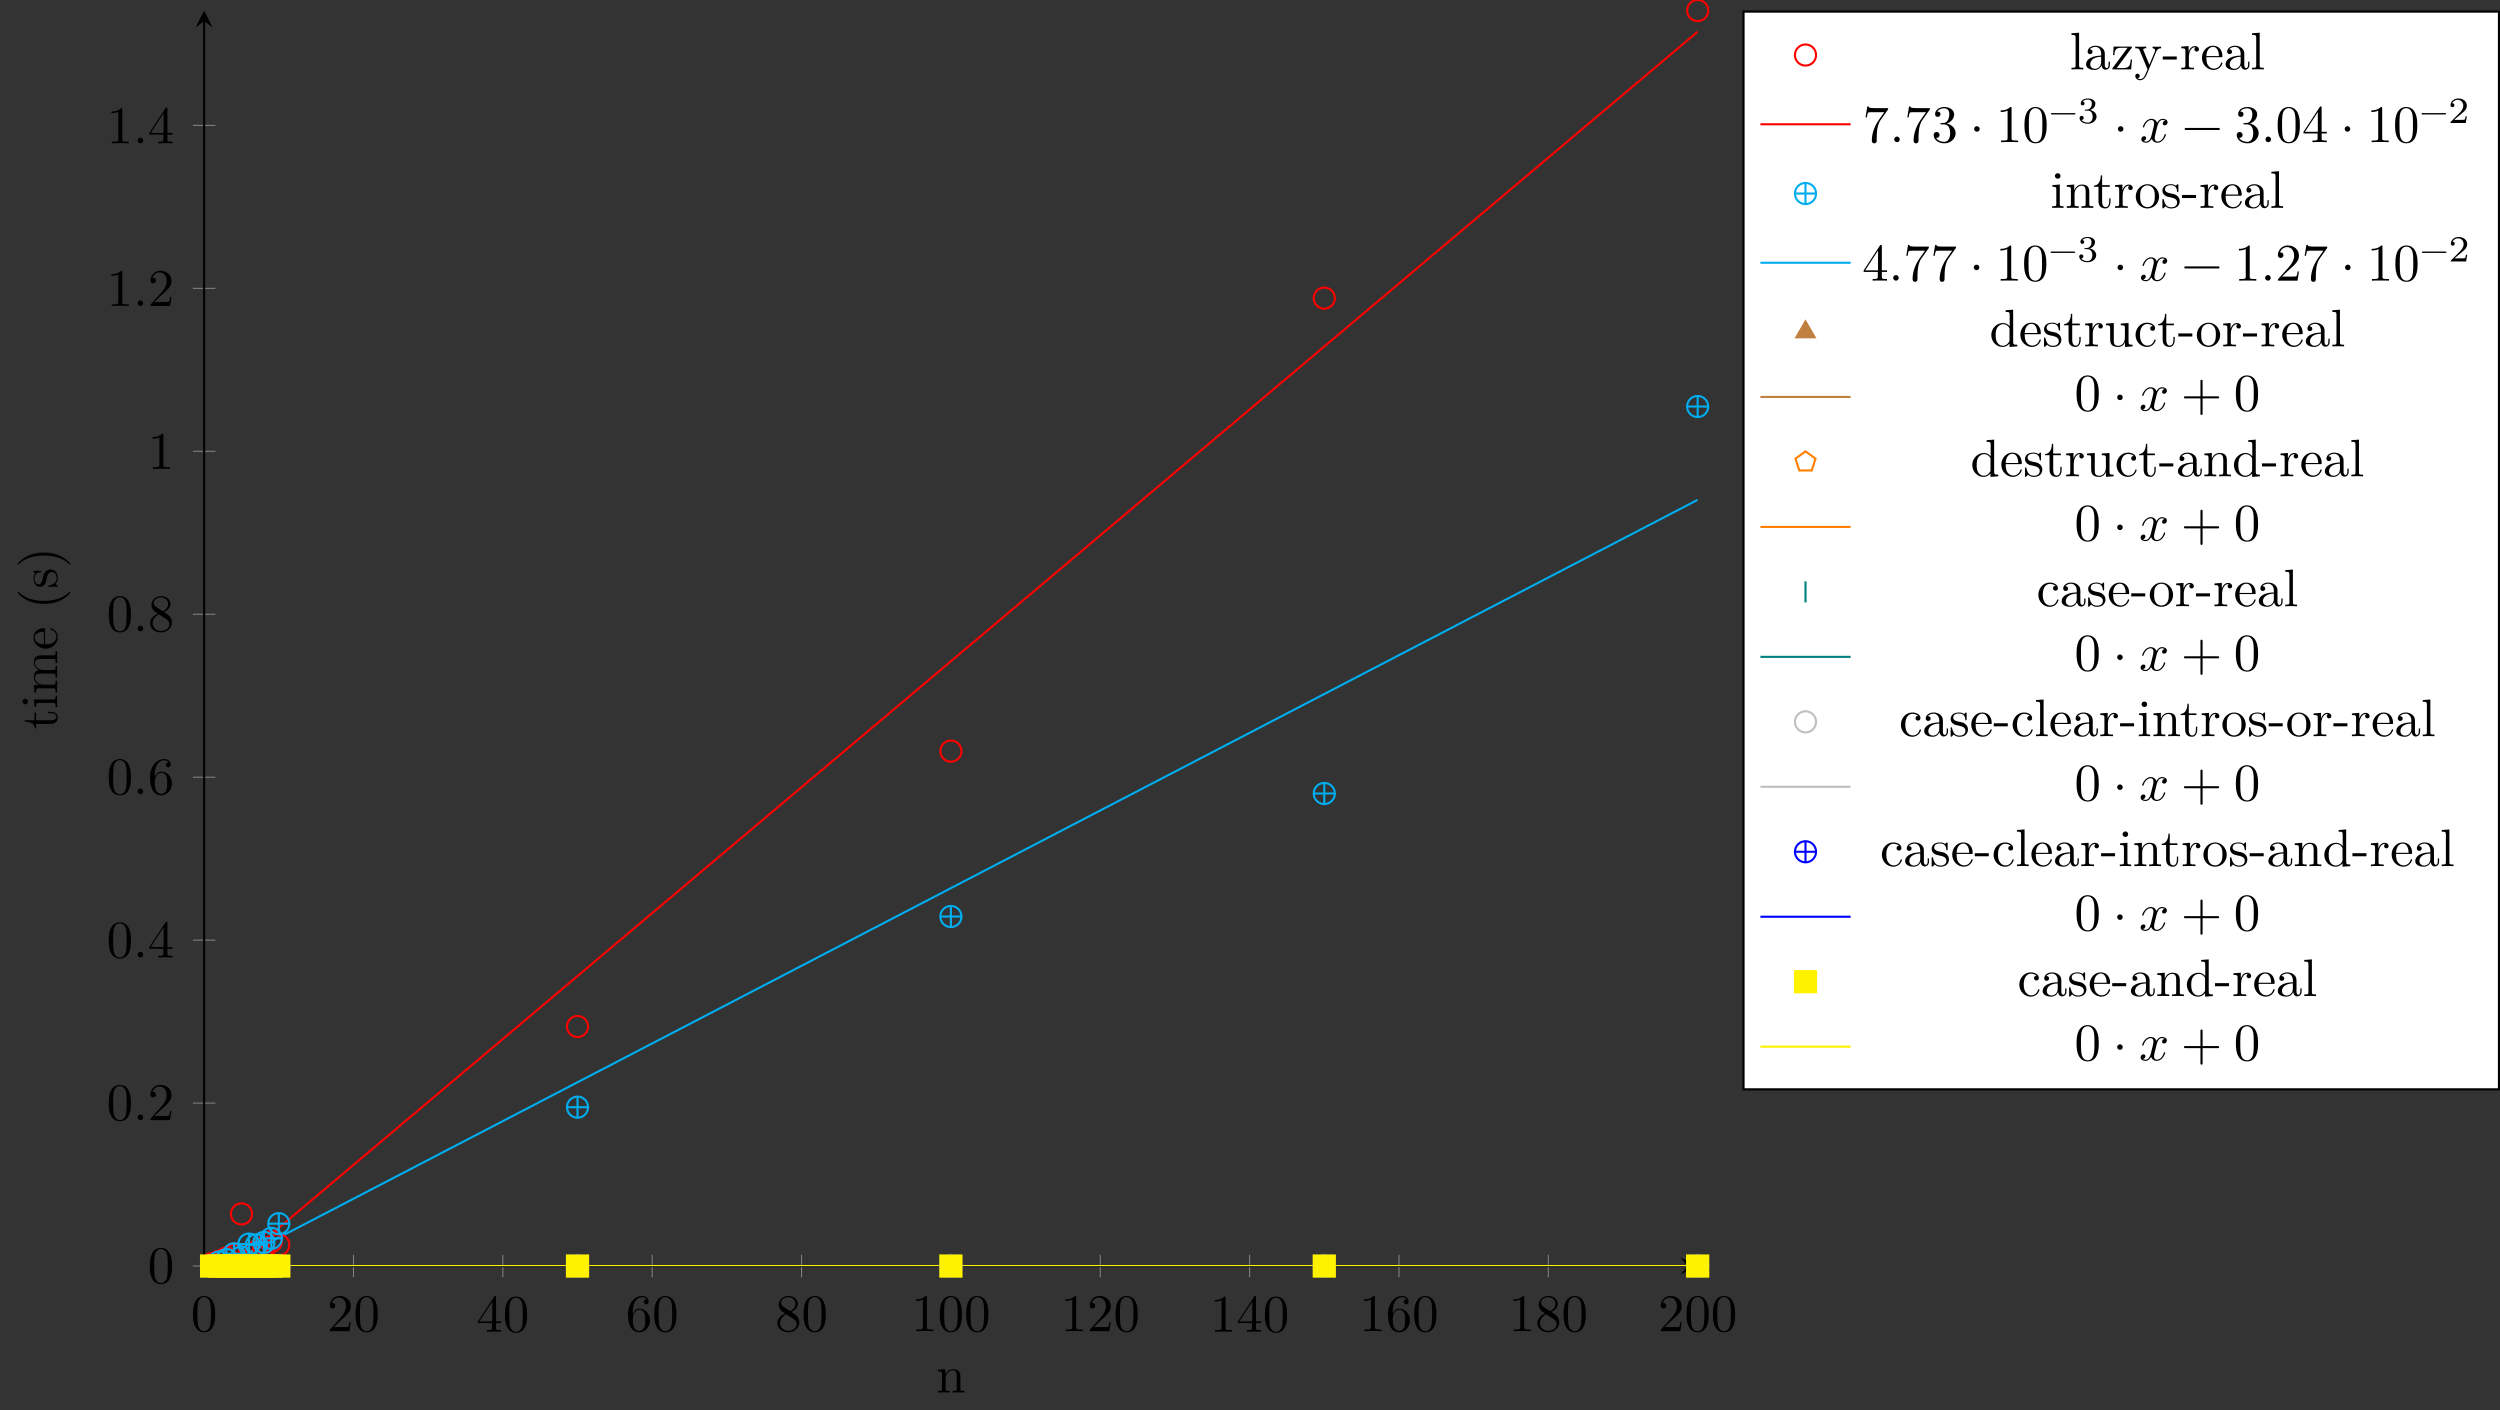 <?xml version="1.0" encoding="UTF-8"?>
<svg xmlns="http://www.w3.org/2000/svg" xmlns:xlink="http://www.w3.org/1999/xlink" width="471.524pt" height="265.962pt" viewBox="0 0 471.524 265.962" version="1.1">
<rect x="0" y="0" width="471.524" height="265.962" fill="#333333" stroke="none"/>
<defs>
<g>
<symbol overflow="visible" id="glyph0-0">
<path style="stroke:none;" d=""/>
</symbol>
<symbol overflow="visible" id="glyph0-1">
<path style="stroke:none;" d="M 4.578 -3.188 C 4.578 -3.984 4.531 -4.781 4.188 -5.516 C 3.734 -6.484 2.906 -6.641 2.5 -6.641 C 1.891 -6.641 1.172 -6.375 0.75 -5.453 C 0.438 -4.766 0.391 -3.984 0.391 -3.188 C 0.391 -2.438 0.422 -1.547 0.844 -0.781 C 1.266 0.016 2 0.219 2.484 0.219 C 3.016 0.219 3.781 0.016 4.219 -0.938 C 4.531 -1.625 4.578 -2.406 4.578 -3.188 Z M 3.766 -3.312 C 3.766 -2.562 3.766 -1.891 3.656 -1.25 C 3.5 -0.297 2.938 0 2.484 0 C 2.094 0 1.5 -0.25 1.328 -1.203 C 1.219 -1.797 1.219 -2.719 1.219 -3.312 C 1.219 -3.953 1.219 -4.609 1.297 -5.141 C 1.484 -6.328 2.234 -6.422 2.484 -6.422 C 2.812 -6.422 3.469 -6.234 3.656 -5.25 C 3.766 -4.688 3.766 -3.938 3.766 -3.312 Z M 3.766 -3.312 "/>
</symbol>
<symbol overflow="visible" id="glyph0-2">
<path style="stroke:none;" d="M 4.469 -1.734 L 4.234 -1.734 C 4.172 -1.438 4.109 -1 4 -0.844 C 3.938 -0.766 3.281 -0.766 3.062 -0.766 L 1.266 -0.766 L 2.328 -1.797 C 3.875 -3.172 4.469 -3.703 4.469 -4.703 C 4.469 -5.844 3.578 -6.641 2.359 -6.641 C 1.234 -6.641 0.5 -5.719 0.5 -4.828 C 0.5 -4.281 1 -4.281 1.031 -4.281 C 1.203 -4.281 1.547 -4.391 1.547 -4.812 C 1.547 -5.062 1.359 -5.328 1.016 -5.328 C 0.938 -5.328 0.922 -5.328 0.891 -5.312 C 1.109 -5.969 1.656 -6.328 2.234 -6.328 C 3.141 -6.328 3.562 -5.516 3.562 -4.703 C 3.562 -3.906 3.078 -3.125 2.516 -2.5 L 0.609 -0.375 C 0.5 -0.266 0.5 -0.234 0.5 0 L 4.203 0 Z M 4.469 -1.734 "/>
</symbol>
<symbol overflow="visible" id="glyph0-3">
<path style="stroke:none;" d="M 4.688 -1.641 L 4.688 -1.953 L 3.703 -1.953 L 3.703 -6.484 C 3.703 -6.688 3.703 -6.75 3.531 -6.75 C 3.453 -6.75 3.422 -6.75 3.344 -6.625 L 0.281 -1.953 L 0.281 -1.641 L 2.938 -1.641 L 2.938 -0.781 C 2.938 -0.422 2.906 -0.312 2.172 -0.312 L 1.969 -0.312 L 1.969 0 C 2.375 -0.031 2.891 -0.031 3.312 -0.031 C 3.734 -0.031 4.25 -0.031 4.672 0 L 4.672 -0.312 L 4.453 -0.312 C 3.719 -0.312 3.703 -0.422 3.703 -0.781 L 3.703 -1.641 Z M 2.984 -1.953 L 0.562 -1.953 L 2.984 -5.672 Z M 2.984 -1.953 "/>
</symbol>
<symbol overflow="visible" id="glyph0-4">
<path style="stroke:none;" d="M 4.562 -2.031 C 4.562 -3.297 3.672 -4.25 2.562 -4.25 C 1.891 -4.25 1.516 -3.75 1.312 -3.266 L 1.312 -3.516 C 1.312 -6.031 2.547 -6.391 3.062 -6.391 C 3.297 -6.391 3.719 -6.328 3.938 -5.984 C 3.781 -5.984 3.391 -5.984 3.391 -5.547 C 3.391 -5.234 3.625 -5.078 3.844 -5.078 C 4 -5.078 4.312 -5.172 4.312 -5.562 C 4.312 -6.156 3.875 -6.641 3.047 -6.641 C 1.766 -6.641 0.422 -5.359 0.422 -3.156 C 0.422 -0.484 1.578 0.219 2.5 0.219 C 3.609 0.219 4.562 -0.719 4.562 -2.031 Z M 3.656 -2.047 C 3.656 -1.562 3.656 -1.062 3.484 -0.703 C 3.188 -0.109 2.734 -0.062 2.5 -0.062 C 1.875 -0.062 1.578 -0.656 1.516 -0.812 C 1.328 -1.281 1.328 -2.078 1.328 -2.25 C 1.328 -3.031 1.656 -4.031 2.547 -4.031 C 2.719 -4.031 3.172 -4.031 3.484 -3.406 C 3.656 -3.047 3.656 -2.531 3.656 -2.047 Z M 3.656 -2.047 "/>
</symbol>
<symbol overflow="visible" id="glyph0-5">
<path style="stroke:none;" d="M 4.562 -1.672 C 4.562 -2.031 4.453 -2.484 4.062 -2.906 C 3.875 -3.109 3.719 -3.203 3.078 -3.609 C 3.797 -3.984 4.281 -4.5 4.281 -5.156 C 4.281 -6.078 3.406 -6.641 2.5 -6.641 C 1.5 -6.641 0.688 -5.906 0.688 -4.969 C 0.688 -4.797 0.703 -4.344 1.125 -3.875 C 1.234 -3.766 1.609 -3.516 1.859 -3.344 C 1.281 -3.047 0.422 -2.5 0.422 -1.5 C 0.422 -0.453 1.438 0.219 2.484 0.219 C 3.609 0.219 4.562 -0.609 4.562 -1.672 Z M 3.844 -5.156 C 3.844 -4.578 3.453 -4.109 2.859 -3.766 L 1.625 -4.562 C 1.172 -4.859 1.125 -5.188 1.125 -5.359 C 1.125 -5.969 1.781 -6.391 2.484 -6.391 C 3.203 -6.391 3.844 -5.875 3.844 -5.156 Z M 4.062 -1.312 C 4.062 -0.578 3.312 -0.062 2.5 -0.062 C 1.641 -0.062 0.922 -0.672 0.922 -1.5 C 0.922 -2.078 1.234 -2.719 2.078 -3.188 L 3.312 -2.406 C 3.594 -2.219 4.062 -1.922 4.062 -1.312 Z M 4.062 -1.312 "/>
</symbol>
<symbol overflow="visible" id="glyph0-6">
<path style="stroke:none;" d="M 4.172 0 L 4.172 -0.312 L 3.859 -0.312 C 2.953 -0.312 2.938 -0.422 2.938 -0.781 L 2.938 -6.375 C 2.938 -6.625 2.938 -6.641 2.703 -6.641 C 2.078 -6 1.203 -6 0.891 -6 L 0.891 -5.688 C 1.094 -5.688 1.672 -5.688 2.188 -5.953 L 2.188 -0.781 C 2.188 -0.422 2.156 -0.312 1.266 -0.312 L 0.953 -0.312 L 0.953 0 C 1.297 -0.031 2.156 -0.031 2.562 -0.031 C 2.953 -0.031 3.828 -0.031 4.172 0 Z M 4.172 0 "/>
</symbol>
<symbol overflow="visible" id="glyph0-7">
<path style="stroke:none;" d="M 1.906 -0.531 C 1.906 -0.812 1.672 -1.062 1.391 -1.062 C 1.094 -1.062 0.859 -0.812 0.859 -0.531 C 0.859 -0.234 1.094 0 1.391 0 C 1.672 0 1.906 -0.234 1.906 -0.531 Z M 1.906 -0.531 "/>
</symbol>
<symbol overflow="visible" id="glyph0-8">
<path style="stroke:none;" d="M 4.828 -6.422 L 2.406 -6.422 C 1.203 -6.422 1.172 -6.547 1.141 -6.734 L 0.891 -6.734 L 0.562 -4.688 L 0.812 -4.688 C 0.844 -4.844 0.922 -5.469 1.062 -5.594 C 1.125 -5.656 1.906 -5.656 2.031 -5.656 L 4.094 -5.656 L 2.984 -4.078 C 2.078 -2.734 1.75 -1.344 1.75 -0.328 C 1.75 -0.234 1.75 0.219 2.219 0.219 C 2.672 0.219 2.672 -0.234 2.672 -0.328 L 2.672 -0.844 C 2.672 -1.391 2.703 -1.938 2.781 -2.469 C 2.828 -2.703 2.953 -3.562 3.406 -4.172 L 4.75 -6.078 C 4.828 -6.188 4.828 -6.203 4.828 -6.422 Z M 4.828 -6.422 "/>
</symbol>
<symbol overflow="visible" id="glyph0-9">
<path style="stroke:none;" d="M 4.562 -1.703 C 4.562 -2.516 3.922 -3.297 2.891 -3.516 C 3.703 -3.781 4.281 -4.469 4.281 -5.266 C 4.281 -6.078 3.406 -6.641 2.453 -6.641 C 1.453 -6.641 0.688 -6.047 0.688 -5.281 C 0.688 -4.953 0.906 -4.766 1.203 -4.766 C 1.5 -4.766 1.703 -4.984 1.703 -5.281 C 1.703 -5.766 1.234 -5.766 1.094 -5.766 C 1.391 -6.266 2.047 -6.391 2.406 -6.391 C 2.828 -6.391 3.375 -6.172 3.375 -5.281 C 3.375 -5.156 3.344 -4.578 3.094 -4.141 C 2.797 -3.656 2.453 -3.625 2.203 -3.625 C 2.125 -3.609 1.891 -3.594 1.812 -3.594 C 1.734 -3.578 1.672 -3.562 1.672 -3.469 C 1.672 -3.359 1.734 -3.359 1.906 -3.359 L 2.344 -3.359 C 3.156 -3.359 3.531 -2.688 3.531 -1.703 C 3.531 -0.344 2.844 -0.062 2.406 -0.062 C 1.969 -0.062 1.219 -0.234 0.875 -0.812 C 1.219 -0.766 1.531 -0.984 1.531 -1.359 C 1.531 -1.719 1.266 -1.922 0.984 -1.922 C 0.734 -1.922 0.422 -1.781 0.422 -1.344 C 0.422 -0.438 1.344 0.219 2.438 0.219 C 3.656 0.219 4.562 -0.688 4.562 -1.703 Z M 4.562 -1.703 "/>
</symbol>
<symbol overflow="visible" id="glyph0-10">
<path style="stroke:none;" d="M 1.906 -2.5 C 1.906 -2.781 1.672 -3.016 1.391 -3.016 C 1.094 -3.016 0.859 -2.781 0.859 -2.5 C 0.859 -2.203 1.094 -1.969 1.391 -1.969 C 1.672 -1.969 1.906 -2.203 1.906 -2.5 Z M 1.906 -2.5 "/>
</symbol>
<symbol overflow="visible" id="glyph0-11">
<path style="stroke:none;" d="M 5.25 -3.75 C 5.25 -4.266 4.672 -4.406 4.328 -4.406 C 3.75 -4.406 3.406 -3.875 3.281 -3.656 C 3.031 -4.312 2.5 -4.406 2.203 -4.406 C 1.172 -4.406 0.594 -3.125 0.594 -2.875 C 0.594 -2.766 0.719 -2.766 0.719 -2.766 C 0.797 -2.766 0.828 -2.797 0.844 -2.875 C 1.188 -3.938 1.844 -4.188 2.188 -4.188 C 2.375 -4.188 2.719 -4.094 2.719 -3.516 C 2.719 -3.203 2.547 -2.547 2.188 -1.141 C 2.031 -0.531 1.672 -0.109 1.234 -0.109 C 1.172 -0.109 0.953 -0.109 0.734 -0.234 C 0.984 -0.297 1.203 -0.5 1.203 -0.781 C 1.203 -1.047 0.984 -1.125 0.844 -1.125 C 0.531 -1.125 0.297 -0.875 0.297 -0.547 C 0.297 -0.094 0.781 0.109 1.219 0.109 C 1.891 0.109 2.25 -0.594 2.266 -0.641 C 2.391 -0.281 2.75 0.109 3.344 0.109 C 4.375 0.109 4.938 -1.172 4.938 -1.422 C 4.938 -1.531 4.859 -1.531 4.828 -1.531 C 4.734 -1.531 4.719 -1.484 4.688 -1.422 C 4.359 -0.344 3.688 -0.109 3.375 -0.109 C 2.984 -0.109 2.828 -0.422 2.828 -0.766 C 2.828 -0.984 2.875 -1.203 2.984 -1.641 L 3.328 -3.016 C 3.391 -3.266 3.625 -4.188 4.312 -4.188 C 4.359 -4.188 4.609 -4.188 4.812 -4.062 C 4.531 -4 4.344 -3.766 4.344 -3.516 C 4.344 -3.359 4.453 -3.172 4.719 -3.172 C 4.938 -3.172 5.25 -3.344 5.25 -3.75 Z M 5.25 -3.75 "/>
</symbol>
<symbol overflow="visible" id="glyph0-12">
<path style="stroke:none;" d="M 7.203 -2.5 C 7.203 -2.609 7.109 -2.688 7 -2.688 L 0.75 -2.688 C 0.641 -2.688 0.562 -2.609 0.562 -2.5 C 0.562 -2.375 0.641 -2.297 0.75 -2.297 L 7 -2.297 C 7.109 -2.297 7.203 -2.375 7.203 -2.5 Z M 7.203 -2.5 "/>
</symbol>
<symbol overflow="visible" id="glyph0-13">
<path style="stroke:none;" d="M 7.203 -2.5 C 7.203 -2.609 7.109 -2.688 7 -2.688 L 4.078 -2.688 L 4.078 -5.609 C 4.078 -5.719 3.984 -5.812 3.875 -5.812 C 3.766 -5.812 3.672 -5.719 3.672 -5.609 L 3.672 -2.688 L 0.75 -2.688 C 0.641 -2.688 0.562 -2.609 0.562 -2.5 C 0.562 -2.375 0.641 -2.297 0.75 -2.297 L 3.672 -2.297 L 3.672 0.625 C 3.672 0.734 3.766 0.828 3.875 0.828 C 3.984 0.828 4.078 0.734 4.078 0.625 L 4.078 -2.297 L 7 -2.297 C 7.109 -2.297 7.203 -2.375 7.203 -2.5 Z M 7.203 -2.5 "/>
</symbol>
<symbol overflow="visible" id="glyph1-0">
<path style="stroke:none;" d=""/>
</symbol>
<symbol overflow="visible" id="glyph1-1">
<path style="stroke:none;" d="M 5.328 0 L 5.328 -0.312 C 4.812 -0.312 4.562 -0.312 4.562 -0.609 L 4.562 -2.516 C 4.562 -3.375 4.562 -3.672 4.25 -4.031 C 4.109 -4.203 3.781 -4.406 3.203 -4.406 C 2.469 -4.406 2 -3.984 1.719 -3.359 L 1.719 -4.406 L 0.312 -4.297 L 0.312 -3.984 C 1.016 -3.984 1.094 -3.922 1.094 -3.422 L 1.094 -0.75 C 1.094 -0.312 0.984 -0.312 0.312 -0.312 L 0.312 0 L 1.453 -0.031 L 2.562 0 L 2.562 -0.312 C 1.891 -0.312 1.781 -0.312 1.781 -0.75 L 1.781 -2.594 C 1.781 -3.625 2.5 -4.188 3.125 -4.188 C 3.766 -4.188 3.875 -3.656 3.875 -3.078 L 3.875 -0.75 C 3.875 -0.312 3.766 -0.312 3.094 -0.312 L 3.094 0 L 4.219 -0.031 Z M 5.328 0 "/>
</symbol>
<symbol overflow="visible" id="glyph1-2">
<path style="stroke:none;" d="M 2.547 0 L 2.547 -0.312 C 1.875 -0.312 1.766 -0.312 1.766 -0.75 L 1.766 -6.922 L 0.328 -6.812 L 0.328 -6.5 C 1.031 -6.5 1.109 -6.438 1.109 -5.938 L 1.109 -0.75 C 1.109 -0.312 1 -0.312 0.328 -0.312 L 0.328 0 L 1.438 -0.031 Z M 2.547 0 "/>
</symbol>
<symbol overflow="visible" id="glyph1-3">
<path style="stroke:none;" d="M 4.812 -0.891 L 4.812 -1.453 L 4.562 -1.453 L 4.562 -0.891 C 4.562 -0.312 4.312 -0.25 4.203 -0.25 C 3.875 -0.25 3.844 -0.703 3.844 -0.75 L 3.844 -2.734 C 3.844 -3.156 3.844 -3.547 3.484 -3.922 C 3.094 -4.312 2.594 -4.469 2.109 -4.469 C 1.297 -4.469 0.609 -4 0.609 -3.344 C 0.609 -3.047 0.812 -2.875 1.062 -2.875 C 1.344 -2.875 1.531 -3.078 1.531 -3.328 C 1.531 -3.453 1.469 -3.781 1.016 -3.781 C 1.281 -4.141 1.781 -4.25 2.094 -4.25 C 2.578 -4.25 3.156 -3.859 3.156 -2.969 L 3.156 -2.609 C 2.641 -2.578 1.938 -2.547 1.312 -2.25 C 0.562 -1.906 0.312 -1.391 0.312 -0.953 C 0.312 -0.141 1.281 0.109 1.906 0.109 C 2.578 0.109 3.031 -0.297 3.219 -0.75 C 3.266 -0.359 3.531 0.062 4 0.062 C 4.203 0.062 4.812 -0.078 4.812 -0.891 Z M 3.156 -1.391 C 3.156 -0.453 2.438 -0.109 1.984 -0.109 C 1.5 -0.109 1.094 -0.453 1.094 -0.953 C 1.094 -1.5 1.5 -2.328 3.156 -2.391 Z M 3.156 -1.391 "/>
</symbol>
<symbol overflow="visible" id="glyph1-4">
<path style="stroke:none;" d="M 4 -1.859 L 3.75 -1.859 C 3.656 -0.688 3.453 -0.25 2.297 -0.25 L 1.109 -0.25 L 3.891 -4 C 3.984 -4.109 3.984 -4.125 3.984 -4.172 C 3.984 -4.297 3.891 -4.297 3.719 -4.297 L 0.531 -4.297 L 0.422 -2.688 L 0.672 -2.688 C 0.734 -3.703 0.922 -4.078 2.016 -4.078 L 3.156 -4.078 L 0.375 -0.312 C 0.281 -0.203 0.281 -0.188 0.281 -0.141 C 0.281 0 0.344 0 0.531 0 L 3.828 0 Z M 4 -1.859 "/>
</symbol>
<symbol overflow="visible" id="glyph1-5">
<path style="stroke:none;" d="M 5.062 -3.984 L 5.062 -4.297 C 4.828 -4.281 4.547 -4.266 4.312 -4.266 L 3.453 -4.297 L 3.453 -3.984 C 3.766 -3.984 3.922 -3.812 3.922 -3.562 C 3.922 -3.453 3.906 -3.438 3.859 -3.312 L 2.844 -0.875 L 1.75 -3.547 C 1.703 -3.656 1.688 -3.688 1.688 -3.734 C 1.688 -3.984 2.047 -3.984 2.25 -3.984 L 2.25 -4.297 L 1.156 -4.266 C 0.891 -4.266 0.484 -4.281 0.188 -4.297 L 0.188 -3.984 C 0.672 -3.984 0.859 -3.984 1 -3.641 L 2.5 0 L 2.25 0.594 C 2.031 1.141 1.75 1.828 1.109 1.828 C 1.062 1.828 0.828 1.828 0.641 1.641 C 0.953 1.609 1.031 1.391 1.031 1.219 C 1.031 0.969 0.844 0.812 0.609 0.812 C 0.406 0.812 0.188 0.938 0.188 1.234 C 0.188 1.688 0.609 2.047 1.109 2.047 C 1.734 2.047 2.141 1.469 2.375 0.906 L 4.141 -3.344 C 4.391 -3.984 4.906 -3.984 5.062 -3.984 Z M 5.062 -3.984 "/>
</symbol>
<symbol overflow="visible" id="glyph1-6">
<path style="stroke:none;" d="M 2.75 -1.859 L 2.75 -2.438 L 0.109 -2.438 L 0.109 -1.859 Z M 2.75 -1.859 "/>
</symbol>
<symbol overflow="visible" id="glyph1-7">
<path style="stroke:none;" d="M 3.625 -3.797 C 3.625 -4.109 3.312 -4.406 2.891 -4.406 C 2.156 -4.406 1.797 -3.734 1.672 -3.312 L 1.672 -4.406 L 0.281 -4.297 L 0.281 -3.984 C 0.984 -3.984 1.062 -3.922 1.062 -3.422 L 1.062 -0.75 C 1.062 -0.312 0.953 -0.312 0.281 -0.312 L 0.281 0 L 1.422 -0.031 C 1.812 -0.031 2.281 -0.031 2.688 0 L 2.688 -0.312 L 2.469 -0.312 C 1.734 -0.312 1.719 -0.422 1.719 -0.781 L 1.719 -2.312 C 1.719 -3.297 2.141 -4.188 2.891 -4.188 C 2.953 -4.188 2.984 -4.188 3 -4.172 C 2.969 -4.172 2.766 -4.047 2.766 -3.781 C 2.766 -3.516 2.984 -3.359 3.203 -3.359 C 3.375 -3.359 3.625 -3.484 3.625 -3.797 Z M 3.625 -3.797 "/>
</symbol>
<symbol overflow="visible" id="glyph1-8">
<path style="stroke:none;" d="M 4.141 -1.188 C 4.141 -1.281 4.062 -1.312 4 -1.312 C 3.922 -1.312 3.891 -1.25 3.875 -1.172 C 3.531 -0.141 2.625 -0.141 2.531 -0.141 C 2.031 -0.141 1.641 -0.438 1.406 -0.812 C 1.109 -1.281 1.109 -1.938 1.109 -2.297 L 3.891 -2.297 C 4.109 -2.297 4.141 -2.297 4.141 -2.516 C 4.141 -3.5 3.594 -4.469 2.359 -4.469 C 1.203 -4.469 0.281 -3.438 0.281 -2.188 C 0.281 -0.859 1.328 0.109 2.469 0.109 C 3.688 0.109 4.141 -1 4.141 -1.188 Z M 3.484 -2.516 L 1.109 -2.516 C 1.172 -4 2.016 -4.25 2.359 -4.25 C 3.375 -4.25 3.484 -2.906 3.484 -2.516 Z M 3.484 -2.516 "/>
</symbol>
<symbol overflow="visible" id="glyph1-9">
<path style="stroke:none;" d="M 2.469 0 L 2.469 -0.312 C 1.797 -0.312 1.766 -0.359 1.766 -0.75 L 1.766 -4.406 L 0.375 -4.297 L 0.375 -3.984 C 1.016 -3.984 1.109 -3.922 1.109 -3.438 L 1.109 -0.75 C 1.109 -0.312 1 -0.312 0.328 -0.312 L 0.328 0 L 1.422 -0.031 C 1.781 -0.031 2.125 -0.016 2.469 0 Z M 1.906 -6.016 C 1.906 -6.297 1.688 -6.547 1.391 -6.547 C 1.047 -6.547 0.844 -6.266 0.844 -6.016 C 0.844 -5.75 1.078 -5.5 1.375 -5.5 C 1.719 -5.5 1.906 -5.766 1.906 -6.016 Z M 1.906 -6.016 "/>
</symbol>
<symbol overflow="visible" id="glyph1-10">
<path style="stroke:none;" d="M 3.312 -1.234 L 3.312 -1.797 L 3.062 -1.797 L 3.062 -1.25 C 3.062 -0.516 2.766 -0.141 2.391 -0.141 C 1.719 -0.141 1.719 -1.047 1.719 -1.219 L 1.719 -3.984 L 3.156 -3.984 L 3.156 -4.297 L 1.719 -4.297 L 1.719 -6.125 L 1.469 -6.125 C 1.469 -5.312 1.172 -4.25 0.188 -4.203 L 0.188 -3.984 L 1.031 -3.984 L 1.031 -1.234 C 1.031 -0.016 1.969 0.109 2.328 0.109 C 3.031 0.109 3.312 -0.594 3.312 -1.234 Z M 3.312 -1.234 "/>
</symbol>
<symbol overflow="visible" id="glyph1-11">
<path style="stroke:none;" d="M 4.688 -2.141 C 4.688 -3.406 3.703 -4.469 2.5 -4.469 C 1.25 -4.469 0.281 -3.375 0.281 -2.141 C 0.281 -0.844 1.312 0.109 2.484 0.109 C 3.688 0.109 4.688 -0.875 4.688 -2.141 Z M 3.875 -2.219 C 3.875 -1.859 3.875 -1.312 3.656 -0.875 C 3.422 -0.422 2.984 -0.141 2.5 -0.141 C 2.062 -0.141 1.625 -0.344 1.359 -0.812 C 1.109 -1.25 1.109 -1.859 1.109 -2.219 C 1.109 -2.609 1.109 -3.141 1.344 -3.578 C 1.609 -4.031 2.078 -4.25 2.484 -4.25 C 2.922 -4.25 3.344 -4.031 3.609 -3.594 C 3.875 -3.172 3.875 -2.594 3.875 -2.219 Z M 3.875 -2.219 "/>
</symbol>
<symbol overflow="visible" id="glyph1-12">
<path style="stroke:none;" d="M 3.594 -1.281 C 3.594 -1.797 3.297 -2.109 3.172 -2.219 C 2.844 -2.547 2.453 -2.625 2.031 -2.703 C 1.469 -2.812 0.812 -2.938 0.812 -3.516 C 0.812 -3.875 1.062 -4.281 1.922 -4.281 C 3.016 -4.281 3.078 -3.375 3.094 -3.078 C 3.094 -2.984 3.203 -2.984 3.203 -2.984 C 3.344 -2.984 3.344 -3.031 3.344 -3.219 L 3.344 -4.234 C 3.344 -4.391 3.344 -4.469 3.234 -4.469 C 3.188 -4.469 3.156 -4.469 3.031 -4.344 C 3 -4.312 2.906 -4.219 2.859 -4.188 C 2.484 -4.469 2.078 -4.469 1.922 -4.469 C 0.703 -4.469 0.328 -3.797 0.328 -3.234 C 0.328 -2.891 0.484 -2.609 0.75 -2.391 C 1.078 -2.141 1.359 -2.078 2.078 -1.938 C 2.297 -1.891 3.109 -1.734 3.109 -1.016 C 3.109 -0.516 2.766 -0.109 1.984 -0.109 C 1.141 -0.109 0.781 -0.672 0.594 -1.531 C 0.562 -1.656 0.562 -1.688 0.453 -1.688 C 0.328 -1.688 0.328 -1.625 0.328 -1.453 L 0.328 -0.125 C 0.328 0.047 0.328 0.109 0.438 0.109 C 0.484 0.109 0.5 0.094 0.688 -0.094 C 0.703 -0.109 0.703 -0.125 0.891 -0.312 C 1.328 0.094 1.781 0.109 1.984 0.109 C 3.125 0.109 3.594 -0.562 3.594 -1.281 Z M 3.594 -1.281 "/>
</symbol>
<symbol overflow="visible" id="glyph1-13">
<path style="stroke:none;" d="M 5.25 0 L 5.25 -0.312 C 4.562 -0.312 4.469 -0.375 4.469 -0.875 L 4.469 -6.922 L 3.047 -6.812 L 3.047 -6.5 C 3.734 -6.5 3.812 -6.438 3.812 -5.938 L 3.812 -3.781 C 3.531 -4.141 3.094 -4.406 2.562 -4.406 C 1.391 -4.406 0.344 -3.422 0.344 -2.141 C 0.344 -0.875 1.312 0.109 2.453 0.109 C 3.094 0.109 3.531 -0.234 3.781 -0.547 L 3.781 0.109 Z M 3.781 -1.172 C 3.781 -1 3.781 -0.984 3.672 -0.812 C 3.375 -0.328 2.938 -0.109 2.5 -0.109 C 2.047 -0.109 1.688 -0.375 1.453 -0.75 C 1.203 -1.156 1.172 -1.719 1.172 -2.141 C 1.172 -2.5 1.188 -3.094 1.469 -3.547 C 1.688 -3.859 2.062 -4.188 2.609 -4.188 C 2.953 -4.188 3.375 -4.031 3.672 -3.594 C 3.781 -3.422 3.781 -3.406 3.781 -3.219 Z M 3.781 -1.172 "/>
</symbol>
<symbol overflow="visible" id="glyph1-14">
<path style="stroke:none;" d="M 5.328 0 L 5.328 -0.312 C 4.641 -0.312 4.562 -0.375 4.562 -0.875 L 4.562 -4.406 L 3.094 -4.297 L 3.094 -3.984 C 3.781 -3.984 3.875 -3.922 3.875 -3.422 L 3.875 -1.656 C 3.875 -0.781 3.391 -0.109 2.656 -0.109 C 1.828 -0.109 1.781 -0.578 1.781 -1.094 L 1.781 -4.406 L 0.312 -4.297 L 0.312 -3.984 C 1.094 -3.984 1.094 -3.953 1.094 -3.078 L 1.094 -1.578 C 1.094 -0.797 1.094 0.109 2.609 0.109 C 3.172 0.109 3.609 -0.172 3.891 -0.781 L 3.891 0.109 Z M 5.328 0 "/>
</symbol>
<symbol overflow="visible" id="glyph1-15">
<path style="stroke:none;" d="M 4.141 -1.188 C 4.141 -1.281 4.031 -1.281 4 -1.281 C 3.922 -1.281 3.891 -1.25 3.875 -1.188 C 3.594 -0.266 2.938 -0.141 2.578 -0.141 C 2.047 -0.141 1.172 -0.562 1.172 -2.172 C 1.172 -3.797 1.984 -4.219 2.516 -4.219 C 2.609 -4.219 3.234 -4.203 3.578 -3.844 C 3.172 -3.812 3.109 -3.516 3.109 -3.391 C 3.109 -3.125 3.297 -2.938 3.562 -2.938 C 3.828 -2.938 4.031 -3.094 4.031 -3.406 C 4.031 -4.078 3.266 -4.469 2.5 -4.469 C 1.25 -4.469 0.344 -3.391 0.344 -2.156 C 0.344 -0.875 1.328 0.109 2.484 0.109 C 3.812 0.109 4.141 -1.094 4.141 -1.188 Z M 4.141 -1.188 "/>
</symbol>
<symbol overflow="visible" id="glyph2-0">
<path style="stroke:none;" d=""/>
</symbol>
<symbol overflow="visible" id="glyph2-1">
<path style="stroke:none;" d="M -1.234 -3.312 L -1.797 -3.312 L -1.797 -3.062 L -1.25 -3.062 C -0.516 -3.062 -0.141 -2.766 -0.141 -2.391 C -0.141 -1.719 -1.047 -1.719 -1.219 -1.719 L -3.984 -1.719 L -3.984 -3.156 L -4.297 -3.156 L -4.297 -1.719 L -6.125 -1.719 L -6.125 -1.469 C -5.312 -1.469 -4.25 -1.172 -4.203 -0.188 L -3.984 -0.188 L -3.984 -1.031 L -1.234 -1.031 C -0.016 -1.031 0.109 -1.969 0.109 -2.328 C 0.109 -3.031 -0.594 -3.312 -1.234 -3.312 Z M -1.234 -3.312 "/>
</symbol>
<symbol overflow="visible" id="glyph2-2">
<path style="stroke:none;" d="M 0 -2.469 L -0.312 -2.469 C -0.312 -1.797 -0.359 -1.766 -0.75 -1.766 L -4.406 -1.766 L -4.297 -0.375 L -3.984 -0.375 C -3.984 -1.016 -3.922 -1.109 -3.438 -1.109 L -0.75 -1.109 C -0.312 -1.109 -0.312 -1 -0.312 -0.328 L 0 -0.328 L -0.031 -1.422 C -0.031 -1.781 -0.016 -2.125 0 -2.469 Z M -6.016 -1.906 C -6.297 -1.906 -6.547 -1.688 -6.547 -1.391 C -6.547 -1.047 -6.266 -0.844 -6.016 -0.844 C -5.75 -0.844 -5.5 -1.078 -5.5 -1.375 C -5.5 -1.719 -5.766 -1.906 -6.016 -1.906 Z M -6.016 -1.906 "/>
</symbol>
<symbol overflow="visible" id="glyph2-3">
<path style="stroke:none;" d="M 0 -8.109 L -0.312 -8.109 C -0.312 -7.594 -0.312 -7.344 -0.609 -7.328 L -2.516 -7.328 C -3.375 -7.328 -3.672 -7.328 -4.031 -7.016 C -4.203 -6.875 -4.406 -6.547 -4.406 -5.969 C -4.406 -5.141 -3.812 -4.688 -3.422 -4.531 C -4.297 -4.391 -4.406 -3.656 -4.406 -3.203 C -4.406 -2.469 -3.984 -2 -3.359 -1.719 L -4.406 -1.719 L -4.297 -0.312 L -3.984 -0.312 C -3.984 -1.016 -3.922 -1.094 -3.422 -1.094 L -0.75 -1.094 C -0.312 -1.094 -0.312 -0.984 -0.312 -0.312 L 0 -0.312 L -0.031 -1.453 L 0 -2.562 L -0.312 -2.562 C -0.312 -1.891 -0.312 -1.781 -0.75 -1.781 L -2.594 -1.781 C -3.625 -1.781 -4.188 -2.5 -4.188 -3.125 C -4.188 -3.766 -3.656 -3.875 -3.078 -3.875 L -0.75 -3.875 C -0.312 -3.875 -0.312 -3.766 -0.312 -3.094 L 0 -3.094 L -0.031 -4.219 L 0 -5.328 L -0.312 -5.328 C -0.312 -4.672 -0.312 -4.562 -0.75 -4.562 L -2.594 -4.562 C -3.625 -4.562 -4.188 -5.266 -4.188 -5.906 C -4.188 -6.531 -3.656 -6.641 -3.078 -6.641 L -0.75 -6.641 C -0.312 -6.641 -0.312 -6.531 -0.312 -5.859 L 0 -5.859 L -0.031 -6.984 Z M 0 -8.109 "/>
</symbol>
<symbol overflow="visible" id="glyph2-4">
<path style="stroke:none;" d="M -1.188 -4.141 C -1.281 -4.141 -1.312 -4.062 -1.312 -4 C -1.312 -3.922 -1.25 -3.891 -1.172 -3.875 C -0.141 -3.531 -0.141 -2.625 -0.141 -2.531 C -0.141 -2.031 -0.438 -1.641 -0.812 -1.406 C -1.281 -1.109 -1.938 -1.109 -2.297 -1.109 L -2.297 -3.891 C -2.297 -4.109 -2.297 -4.141 -2.516 -4.141 C -3.5 -4.141 -4.469 -3.594 -4.469 -2.359 C -4.469 -1.203 -3.438 -0.281 -2.188 -0.281 C -0.859 -0.281 0.109 -1.328 0.109 -2.469 C 0.109 -3.688 -1 -4.141 -1.188 -4.141 Z M -2.516 -3.484 L -2.516 -1.109 C -4 -1.172 -4.25 -2.016 -4.25 -2.359 C -4.25 -3.375 -2.906 -3.484 -2.516 -3.484 Z M -2.516 -3.484 "/>
</symbol>
<symbol overflow="visible" id="glyph2-5">
<path style="stroke:none;" d="M 2.391 -3.297 C 2.359 -3.297 2.344 -3.297 2.172 -3.125 C 0.922 -1.891 -0.969 -1.562 -2.5 -1.562 C -4.234 -1.562 -5.969 -1.938 -7.203 -3.172 C -7.328 -3.297 -7.344 -3.297 -7.375 -3.297 C -7.453 -3.297 -7.484 -3.266 -7.484 -3.203 C -7.484 -3.094 -6.797 -2.203 -5.531 -1.609 C -4.438 -1.109 -3.328 -0.984 -2.5 -0.984 C -1.719 -0.984 -0.516 -1.094 0.625 -1.641 C 1.844 -2.25 2.5 -3.094 2.5 -3.203 C 2.5 -3.266 2.469 -3.297 2.391 -3.297 Z M 2.391 -3.297 "/>
</symbol>
<symbol overflow="visible" id="glyph2-6">
<path style="stroke:none;" d="M -1.281 -3.594 C -1.797 -3.594 -2.109 -3.297 -2.219 -3.172 C -2.547 -2.844 -2.625 -2.453 -2.703 -2.031 C -2.812 -1.469 -2.938 -0.812 -3.516 -0.812 C -3.875 -0.812 -4.281 -1.062 -4.281 -1.922 C -4.281 -3.016 -3.375 -3.078 -3.078 -3.094 C -2.984 -3.094 -2.984 -3.203 -2.984 -3.203 C -2.984 -3.344 -3.031 -3.344 -3.219 -3.344 L -4.234 -3.344 C -4.391 -3.344 -4.469 -3.344 -4.469 -3.234 C -4.469 -3.188 -4.469 -3.156 -4.344 -3.031 C -4.312 -3 -4.219 -2.906 -4.188 -2.859 C -4.469 -2.484 -4.469 -2.078 -4.469 -1.922 C -4.469 -0.703 -3.797 -0.328 -3.234 -0.328 C -2.891 -0.328 -2.609 -0.484 -2.391 -0.75 C -2.141 -1.078 -2.078 -1.359 -1.938 -2.078 C -1.891 -2.297 -1.734 -3.109 -1.016 -3.109 C -0.516 -3.109 -0.109 -2.766 -0.109 -1.984 C -0.109 -1.141 -0.672 -0.781 -1.531 -0.594 C -1.656 -0.562 -1.688 -0.562 -1.688 -0.453 C -1.688 -0.328 -1.625 -0.328 -1.453 -0.328 L -0.125 -0.328 C 0.047 -0.328 0.109 -0.328 0.109 -0.438 C 0.109 -0.484 0.094 -0.5 -0.094 -0.688 C -0.109 -0.703 -0.125 -0.703 -0.312 -0.891 C 0.094 -1.328 0.109 -1.781 0.109 -1.984 C 0.109 -3.125 -0.562 -3.594 -1.281 -3.594 Z M -1.281 -3.594 "/>
</symbol>
<symbol overflow="visible" id="glyph2-7">
<path style="stroke:none;" d="M -2.5 -2.875 C -3.266 -2.875 -4.469 -2.766 -5.609 -2.219 C -6.828 -1.625 -7.484 -0.766 -7.484 -0.672 C -7.484 -0.609 -7.438 -0.562 -7.375 -0.562 C -7.344 -0.562 -7.328 -0.562 -7.141 -0.75 C -6.156 -1.734 -4.578 -2.297 -2.5 -2.297 C -0.781 -2.297 0.969 -1.938 2.219 -0.703 C 2.344 -0.562 2.359 -0.562 2.391 -0.562 C 2.453 -0.562 2.5 -0.609 2.5 -0.672 C 2.5 -0.766 1.812 -1.672 0.547 -2.25 C -0.547 -2.766 -1.656 -2.875 -2.5 -2.875 Z M -2.5 -2.875 "/>
</symbol>
<symbol overflow="visible" id="glyph3-0">
<path style="stroke:none;" d=""/>
</symbol>
<symbol overflow="visible" id="glyph3-1">
<path style="stroke:none;" d="M 5.031 -1.734 C 5.031 -1.812 4.969 -1.875 4.891 -1.875 L 0.531 -1.875 C 0.453 -1.875 0.391 -1.812 0.391 -1.734 C 0.391 -1.672 0.453 -1.609 0.531 -1.609 L 4.891 -1.609 C 4.969 -1.609 5.031 -1.672 5.031 -1.734 Z M 5.031 -1.734 "/>
</symbol>
<symbol overflow="visible" id="glyph3-2">
<path style="stroke:none;" d="M 3.578 -1.203 C 3.578 -1.75 3.141 -2.297 2.375 -2.453 C 3.094 -2.719 3.359 -3.234 3.359 -3.672 C 3.359 -4.219 2.734 -4.625 1.953 -4.625 C 1.188 -4.625 0.594 -4.25 0.594 -3.688 C 0.594 -3.453 0.75 -3.328 0.953 -3.328 C 1.172 -3.328 1.312 -3.484 1.312 -3.672 C 1.312 -3.875 1.172 -4.031 0.953 -4.047 C 1.203 -4.344 1.672 -4.422 1.938 -4.422 C 2.25 -4.422 2.688 -4.266 2.688 -3.672 C 2.688 -3.375 2.594 -3.047 2.406 -2.844 C 2.188 -2.578 1.984 -2.562 1.641 -2.531 C 1.469 -2.516 1.453 -2.516 1.422 -2.516 C 1.422 -2.516 1.344 -2.5 1.344 -2.422 C 1.344 -2.328 1.406 -2.328 1.531 -2.328 L 1.906 -2.328 C 2.453 -2.328 2.844 -1.953 2.844 -1.203 C 2.844 -0.344 2.328 -0.078 1.938 -0.078 C 1.656 -0.078 1.031 -0.156 0.75 -0.578 C 1.078 -0.578 1.156 -0.812 1.156 -0.969 C 1.156 -1.188 0.984 -1.344 0.766 -1.344 C 0.578 -1.344 0.375 -1.219 0.375 -0.938 C 0.375 -0.281 1.094 0.141 1.938 0.141 C 2.906 0.141 3.578 -0.516 3.578 -1.203 Z M 3.578 -1.203 "/>
</symbol>
<symbol overflow="visible" id="glyph3-3">
<path style="stroke:none;" d="M 3.516 -1.266 L 3.281 -1.266 C 3.266 -1.109 3.188 -0.703 3.094 -0.641 C 3.047 -0.594 2.516 -0.594 2.406 -0.594 L 1.125 -0.594 C 1.859 -1.234 2.109 -1.438 2.516 -1.766 C 3.031 -2.172 3.516 -2.609 3.516 -3.266 C 3.516 -4.109 2.781 -4.625 1.891 -4.625 C 1.031 -4.625 0.438 -4.016 0.438 -3.375 C 0.438 -3.031 0.734 -2.984 0.812 -2.984 C 0.969 -2.984 1.172 -3.109 1.172 -3.359 C 1.172 -3.484 1.125 -3.734 0.766 -3.734 C 0.984 -4.219 1.453 -4.375 1.781 -4.375 C 2.484 -4.375 2.844 -3.828 2.844 -3.266 C 2.844 -2.656 2.406 -2.188 2.188 -1.938 L 0.516 -0.266 C 0.438 -0.203 0.438 -0.188 0.438 0 L 3.312 0 Z M 3.516 -1.266 "/>
</symbol>
</g>
<clipPath id="clip1">
  <path d="M 38.5 1.988 L 320.195 1.988 L 320.195 238.789 L 38.5 238.789 Z M 38.5 1.988 "/>
</clipPath>
<clipPath id="clip2">
  <path d="M 38.5 88 L 320.195 88 L 320.195 238.789 L 38.5 238.789 Z M 38.5 88 "/>
</clipPath>
<clipPath id="clip3">
  <path d="M 39 238 L 320.195 238 L 320.195 238.789 L 39 238.789 Z M 39 238 "/>
</clipPath>
<clipPath id="clip4">
  <path d="M 328 2 L 471.523 2 L 471.523 206 L 328 206 Z M 328 2 "/>
</clipPath>
<clipPath id="clip5">
  <path d="M 328 1 L 471.523 1 L 471.523 206 L 328 206 Z M 328 1 "/>
</clipPath>
</defs>
<g id="surface1">
<path style="fill:none;stroke-width:0.199;stroke-linecap:butt;stroke-linejoin:miter;stroke:rgb(50%,50%,50%);stroke-opacity:1;stroke-miterlimit:10;" d="M -0.001 -2.126 L -0.001 2.128 M 28.171 -2.126 L 28.171 2.128 M 56.339 -2.126 L 56.339 2.128 M 84.507 -2.126 L 84.507 2.128 M 112.679 -2.126 L 112.679 2.128 M 140.847 -2.126 L 140.847 2.128 M 169.019 -2.126 L 169.019 2.128 M 197.186 -2.126 L 197.186 2.128 M 225.358 -2.126 L 225.358 2.128 M 253.526 -2.126 L 253.526 2.128 M 281.694 -2.126 L 281.694 2.128 " transform="matrix(1,0,0,-1,38.501,238.788)"/>
<path style="fill:none;stroke-width:0.199;stroke-linecap:butt;stroke-linejoin:miter;stroke:rgb(50%,50%,50%);stroke-opacity:1;stroke-miterlimit:10;" d="M -2.126 -0.001 L 2.128 -0.001 M -2.126 30.733 L 2.128 30.733 M -2.126 61.468 L 2.128 61.468 M -2.126 92.198 L 2.128 92.198 M -2.126 122.933 L 2.128 122.933 M -2.126 153.667 L 2.128 153.667 M -2.126 184.401 L 2.128 184.401 M -2.126 215.132 L 2.128 215.132 " transform="matrix(1,0,0,-1,38.501,238.788)"/>
<path style="fill:none;stroke-width:0.399;stroke-linecap:butt;stroke-linejoin:miter;stroke:rgb(0%,0%,0%);stroke-opacity:1;stroke-miterlimit:10;" d="M -0.001 -0.001 L 279.702 -0.001 " transform="matrix(1,0,0,-1,38.501,238.788)"/>
<path style=" stroke:none;fill-rule:nonzero;fill:rgb(0%,0%,0%);fill-opacity:1;" d="M 320.195 238.789 L 317.008 237.195 L 318.203 238.789 L 317.008 240.383 "/>
<path style="fill:none;stroke-width:0.399;stroke-linecap:butt;stroke-linejoin:miter;stroke:rgb(0%,0%,0%);stroke-opacity:1;stroke-miterlimit:10;" d="M -0.001 -0.001 L -0.001 234.808 " transform="matrix(1,0,0,-1,38.501,238.788)"/>
<path style=" stroke:none;fill-rule:nonzero;fill:rgb(0%,0%,0%);fill-opacity:1;" d="M 38.5 1.988 L 36.906 5.176 L 38.5 3.98 L 40.094 5.176 "/>
<g style="fill:rgb(0%,0%,0%);fill-opacity:1;">
  <use xlink:href="#glyph0-1" x="36.011" y="251.069"/>
</g>
<g style="fill:rgb(0%,0%,0%);fill-opacity:1;">
  <use xlink:href="#glyph0-2" x="61.689" y="251.069"/>
  <use xlink:href="#glyph0-1" x="66.67" y="251.069"/>
</g>
<g style="fill:rgb(0%,0%,0%);fill-opacity:1;">
  <use xlink:href="#glyph0-3" x="89.858" y="251.179"/>
  <use xlink:href="#glyph0-1" x="94.839" y="251.179"/>
</g>
<g style="fill:rgb(0%,0%,0%);fill-opacity:1;">
  <use xlink:href="#glyph0-4" x="118.028" y="251.069"/>
  <use xlink:href="#glyph0-1" x="123.009" y="251.069"/>
</g>
<g style="fill:rgb(0%,0%,0%);fill-opacity:1;">
  <use xlink:href="#glyph0-5" x="146.197" y="251.069"/>
  <use xlink:href="#glyph0-1" x="151.178" y="251.069"/>
</g>
<g style="fill:rgb(0%,0%,0%);fill-opacity:1;">
  <use xlink:href="#glyph0-6" x="171.875" y="251.069"/>
  <use xlink:href="#glyph0-1" x="176.856" y="251.069"/>
  <use xlink:href="#glyph0-1" x="181.838" y="251.069"/>
</g>
<g style="fill:rgb(0%,0%,0%);fill-opacity:1;">
  <use xlink:href="#glyph0-6" x="200.045" y="251.069"/>
  <use xlink:href="#glyph0-2" x="205.026" y="251.069"/>
  <use xlink:href="#glyph0-1" x="210.008" y="251.069"/>
</g>
<g style="fill:rgb(0%,0%,0%);fill-opacity:1;">
  <use xlink:href="#glyph0-6" x="228.214" y="251.179"/>
  <use xlink:href="#glyph0-3" x="233.195" y="251.179"/>
  <use xlink:href="#glyph0-1" x="238.177" y="251.179"/>
</g>
<g style="fill:rgb(0%,0%,0%);fill-opacity:1;">
  <use xlink:href="#glyph0-6" x="256.383" y="251.069"/>
  <use xlink:href="#glyph0-4" x="261.364" y="251.069"/>
  <use xlink:href="#glyph0-1" x="266.346" y="251.069"/>
</g>
<g style="fill:rgb(0%,0%,0%);fill-opacity:1;">
  <use xlink:href="#glyph0-6" x="284.552" y="251.069"/>
  <use xlink:href="#glyph0-5" x="289.533" y="251.069"/>
  <use xlink:href="#glyph0-1" x="294.515" y="251.069"/>
</g>
<g style="fill:rgb(0%,0%,0%);fill-opacity:1;">
  <use xlink:href="#glyph0-2" x="312.721" y="251.069"/>
  <use xlink:href="#glyph0-1" x="317.702" y="251.069"/>
  <use xlink:href="#glyph0-1" x="322.684" y="251.069"/>
</g>
<g style="fill:rgb(0%,0%,0%);fill-opacity:1;">
  <use xlink:href="#glyph0-1" x="27.874" y="241.996"/>
</g>
<g style="fill:rgb(0%,0%,0%);fill-opacity:1;">
  <use xlink:href="#glyph0-1" x="20.123" y="211.263"/>
  <use xlink:href="#glyph0-7" x="25.104" y="211.263"/>
  <use xlink:href="#glyph0-2" x="27.874" y="211.263"/>
</g>
<g style="fill:rgb(0%,0%,0%);fill-opacity:1;">
  <use xlink:href="#glyph0-1" x="20.123" y="180.585"/>
  <use xlink:href="#glyph0-7" x="25.104" y="180.585"/>
  <use xlink:href="#glyph0-3" x="27.874" y="180.585"/>
</g>
<g style="fill:rgb(0%,0%,0%);fill-opacity:1;">
  <use xlink:href="#glyph0-1" x="20.123" y="149.798"/>
  <use xlink:href="#glyph0-7" x="25.104" y="149.798"/>
  <use xlink:href="#glyph0-4" x="27.874" y="149.798"/>
</g>
<g style="fill:rgb(0%,0%,0%);fill-opacity:1;">
  <use xlink:href="#glyph0-1" x="20.123" y="119.065"/>
  <use xlink:href="#glyph0-7" x="25.104" y="119.065"/>
  <use xlink:href="#glyph0-5" x="27.874" y="119.065"/>
</g>
<g style="fill:rgb(0%,0%,0%);fill-opacity:1;">
  <use xlink:href="#glyph0-6" x="27.874" y="88.442"/>
</g>
<g style="fill:rgb(0%,0%,0%);fill-opacity:1;">
  <use xlink:href="#glyph0-6" x="20.123" y="57.709"/>
  <use xlink:href="#glyph0-7" x="25.104" y="57.709"/>
  <use xlink:href="#glyph0-2" x="27.874" y="57.709"/>
</g>
<g style="fill:rgb(0%,0%,0%);fill-opacity:1;">
  <use xlink:href="#glyph0-6" x="20.123" y="27.031"/>
  <use xlink:href="#glyph0-7" x="25.104" y="27.031"/>
  <use xlink:href="#glyph0-3" x="27.874" y="27.031"/>
</g>
<g clip-path="url(#clip1)" clip-rule="nonzero">
<path style="fill:none;stroke-width:0.399;stroke-linecap:butt;stroke-linejoin:miter;stroke:rgb(100%,0%,0%);stroke-opacity:1;stroke-miterlimit:10;" d="M 1.409 -3.485 L 2.815 -2.298 L 5.636 0.077 L 7.042 1.265 L 8.452 2.452 L 9.858 3.64 L 11.269 4.827 L 12.675 6.015 L 14.085 7.202 L 70.425 54.698 L 140.847 114.069 L 211.272 173.44 L 281.694 232.808 " transform="matrix(1,0,0,-1,38.501,238.788)"/>
</g>
<g clip-path="url(#clip2)" clip-rule="nonzero">
<path style="fill:none;stroke-width:0.399;stroke-linecap:butt;stroke-linejoin:miter;stroke:rgb(0%,67.839%,93.729%);stroke-opacity:1;stroke-miterlimit:10;" d="M 1.409 -1.22 L 2.815 -0.489 L 4.226 0.245 L 5.636 0.976 L 7.042 1.71 L 8.452 2.44 L 9.858 3.175 L 11.269 3.905 L 12.675 4.64 L 14.085 5.37 L 70.425 34.663 L 140.847 71.276 L 211.272 107.893 L 281.694 144.511 " transform="matrix(1,0,0,-1,38.501,238.788)"/>
</g>
<g clip-path="url(#clip3)" clip-rule="nonzero">
<path style="fill:none;stroke-width:0.399;stroke-linecap:butt;stroke-linejoin:miter;stroke:rgb(75%,50%,25%);stroke-opacity:1;stroke-miterlimit:10;" d="M 1.409 -0.001 L 281.694 -0.001 " transform="matrix(1,0,0,-1,38.501,238.788)"/>
<path style="fill:none;stroke-width:0.399;stroke-linecap:butt;stroke-linejoin:miter;stroke:rgb(100%,50%,0%);stroke-opacity:1;stroke-miterlimit:10;" d="M 1.409 -0.001 L 281.694 -0.001 " transform="matrix(1,0,0,-1,38.501,238.788)"/>
<path style="fill:none;stroke-width:0.399;stroke-linecap:butt;stroke-linejoin:miter;stroke:rgb(0%,50%,50%);stroke-opacity:1;stroke-miterlimit:10;" d="M 1.409 -0.001 L 281.694 -0.001 " transform="matrix(1,0,0,-1,38.501,238.788)"/>
<path style="fill:none;stroke-width:0.399;stroke-linecap:butt;stroke-linejoin:miter;stroke:rgb(75%,75%,75%);stroke-opacity:1;stroke-miterlimit:10;" d="M 1.409 -0.001 L 281.694 -0.001 " transform="matrix(1,0,0,-1,38.501,238.788)"/>
<path style="fill:none;stroke-width:0.399;stroke-linecap:butt;stroke-linejoin:miter;stroke:rgb(0%,0%,100%);stroke-opacity:1;stroke-miterlimit:10;" d="M 1.409 -0.001 L 281.694 -0.001 " transform="matrix(1,0,0,-1,38.501,238.788)"/>
<path style="fill:none;stroke-width:0.399;stroke-linecap:butt;stroke-linejoin:miter;stroke:rgb(100%,94.899%,0%);stroke-opacity:1;stroke-miterlimit:10;" d="M 1.409 -0.001 L 281.694 -0.001 " transform="matrix(1,0,0,-1,38.501,238.788)"/>
</g>
<path style="fill:none;stroke-width:0.399;stroke-linecap:butt;stroke-linejoin:miter;stroke:rgb(100%,0%,0%);stroke-opacity:1;stroke-miterlimit:10;" d="M 3.401 0.46 C 3.401 1.561 2.511 2.452 1.409 2.452 C 0.308 2.452 -0.583 1.561 -0.583 0.46 C -0.583 -0.638 0.308 -1.532 1.409 -1.532 C 2.511 -1.532 3.401 -0.638 3.401 0.46 Z M 3.401 0.46 " transform="matrix(1,0,0,-1,38.501,238.788)"/>
<path style="fill:none;stroke-width:0.399;stroke-linecap:butt;stroke-linejoin:miter;stroke:rgb(100%,0%,0%);stroke-opacity:1;stroke-miterlimit:10;" d="M 4.808 0.921 C 4.808 2.022 3.917 2.913 2.815 2.913 C 1.718 2.913 0.823 2.022 0.823 0.921 C 0.823 -0.177 1.718 -1.071 2.815 -1.071 C 3.917 -1.071 4.808 -0.177 4.808 0.921 Z M 4.808 0.921 " transform="matrix(1,0,0,-1,38.501,238.788)"/>
<path style="fill:none;stroke-width:0.399;stroke-linecap:butt;stroke-linejoin:miter;stroke:rgb(100%,0%,0%);stroke-opacity:1;stroke-miterlimit:10;" d="M 6.218 1.538 C 6.218 2.636 5.327 3.53 4.226 3.53 C 3.124 3.53 2.233 2.636 2.233 1.538 C 2.233 0.436 3.124 -0.454 4.226 -0.454 C 5.327 -0.454 6.218 0.436 6.218 1.538 Z M 6.218 1.538 " transform="matrix(1,0,0,-1,38.501,238.788)"/>
<path style="fill:none;stroke-width:0.399;stroke-linecap:butt;stroke-linejoin:miter;stroke:rgb(100%,0%,0%);stroke-opacity:1;stroke-miterlimit:10;" d="M 7.628 1.999 C 7.628 3.097 6.733 3.991 5.636 3.991 C 4.534 3.991 3.64 3.097 3.64 1.999 C 3.64 0.897 4.534 0.007 5.636 0.007 C 6.733 0.007 7.628 0.897 7.628 1.999 Z M 7.628 1.999 " transform="matrix(1,0,0,-1,38.501,238.788)"/>
<path style="fill:none;stroke-width:0.399;stroke-linecap:butt;stroke-linejoin:miter;stroke:rgb(100%,0%,0%);stroke-opacity:1;stroke-miterlimit:10;" d="M 9.034 9.835 C 9.034 10.936 8.144 11.827 7.042 11.827 C 5.94 11.827 5.05 10.936 5.05 9.835 C 5.05 8.733 5.94 7.843 7.042 7.843 C 8.144 7.843 9.034 8.733 9.034 9.835 Z M 9.034 9.835 " transform="matrix(1,0,0,-1,38.501,238.788)"/>
<path style="fill:none;stroke-width:0.399;stroke-linecap:butt;stroke-linejoin:miter;stroke:rgb(100%,0%,0%);stroke-opacity:1;stroke-miterlimit:10;" d="M 10.444 2.304 C 10.444 3.405 9.55 4.296 8.452 4.296 C 7.351 4.296 6.46 3.405 6.46 2.304 C 6.46 1.206 7.351 0.311 8.452 0.311 C 9.55 0.311 10.444 1.206 10.444 2.304 Z M 10.444 2.304 " transform="matrix(1,0,0,-1,38.501,238.788)"/>
<path style="fill:none;stroke-width:0.399;stroke-linecap:butt;stroke-linejoin:miter;stroke:rgb(100%,0%,0%);stroke-opacity:1;stroke-miterlimit:10;" d="M 11.851 2.765 C 11.851 3.866 10.96 4.757 9.858 4.757 C 8.761 4.757 7.866 3.866 7.866 2.765 C 7.866 1.667 8.761 0.772 9.858 0.772 C 10.96 0.772 11.851 1.667 11.851 2.765 Z M 11.851 2.765 " transform="matrix(1,0,0,-1,38.501,238.788)"/>
<path style="fill:none;stroke-width:0.399;stroke-linecap:butt;stroke-linejoin:miter;stroke:rgb(100%,0%,0%);stroke-opacity:1;stroke-miterlimit:10;" d="M 13.261 3.534 C 13.261 4.636 12.37 5.526 11.269 5.526 C 10.167 5.526 9.276 4.636 9.276 3.534 C 9.276 2.433 10.167 1.542 11.269 1.542 C 12.37 1.542 13.261 2.433 13.261 3.534 Z M 13.261 3.534 " transform="matrix(1,0,0,-1,38.501,238.788)"/>
<path style="fill:none;stroke-width:0.399;stroke-linecap:butt;stroke-linejoin:miter;stroke:rgb(100%,0%,0%);stroke-opacity:1;stroke-miterlimit:10;" d="M 14.667 4.608 C 14.667 5.71 13.776 6.604 12.675 6.604 C 11.577 6.604 10.683 5.71 10.683 4.608 C 10.683 3.511 11.577 2.616 12.675 2.616 C 13.776 2.616 14.667 3.511 14.667 4.608 Z M 14.667 4.608 " transform="matrix(1,0,0,-1,38.501,238.788)"/>
<path style="fill:none;stroke-width:0.399;stroke-linecap:butt;stroke-linejoin:miter;stroke:rgb(100%,0%,0%);stroke-opacity:1;stroke-miterlimit:10;" d="M 16.077 3.995 C 16.077 5.097 15.187 5.987 14.085 5.987 C 12.983 5.987 12.093 5.097 12.093 3.995 C 12.093 2.893 12.983 2.003 14.085 2.003 C 15.187 2.003 16.077 2.893 16.077 3.995 Z M 16.077 3.995 " transform="matrix(1,0,0,-1,38.501,238.788)"/>
<path style="fill:none;stroke-width:0.399;stroke-linecap:butt;stroke-linejoin:miter;stroke:rgb(100%,0%,0%);stroke-opacity:1;stroke-miterlimit:10;" d="M 72.417 45.179 C 72.417 46.276 71.522 47.171 70.425 47.171 C 69.323 47.171 68.433 46.276 68.433 45.179 C 68.433 44.077 69.323 43.186 70.425 43.186 C 71.522 43.186 72.417 44.077 72.417 45.179 Z M 72.417 45.179 " transform="matrix(1,0,0,-1,38.501,238.788)"/>
<path style="fill:none;stroke-width:0.399;stroke-linecap:butt;stroke-linejoin:miter;stroke:rgb(100%,0%,0%);stroke-opacity:1;stroke-miterlimit:10;" d="M 142.839 97.116 C 142.839 98.218 141.948 99.108 140.847 99.108 C 139.749 99.108 138.854 98.218 138.854 97.116 C 138.854 96.015 139.749 95.124 140.847 95.124 C 141.948 95.124 142.839 96.015 142.839 97.116 Z M 142.839 97.116 " transform="matrix(1,0,0,-1,38.501,238.788)"/>
<path style="fill:none;stroke-width:0.399;stroke-linecap:butt;stroke-linejoin:miter;stroke:rgb(100%,0%,0%);stroke-opacity:1;stroke-miterlimit:10;" d="M 213.265 182.554 C 213.265 183.655 212.37 184.546 211.272 184.546 C 210.171 184.546 209.28 183.655 209.28 182.554 C 209.28 181.456 210.171 180.561 211.272 180.561 C 212.37 180.561 213.265 181.456 213.265 182.554 Z M 213.265 182.554 " transform="matrix(1,0,0,-1,38.501,238.788)"/>
<path style="fill:none;stroke-width:0.399;stroke-linecap:butt;stroke-linejoin:miter;stroke:rgb(100%,0%,0%);stroke-opacity:1;stroke-miterlimit:10;" d="M 283.687 236.8 C 283.687 237.901 282.796 238.792 281.694 238.792 C 280.597 238.792 279.702 237.901 279.702 236.8 C 279.702 235.698 280.597 234.808 281.694 234.808 C 282.796 234.808 283.687 235.698 283.687 236.8 Z M 283.687 236.8 " transform="matrix(1,0,0,-1,38.501,238.788)"/>
<path style="fill:none;stroke-width:0.399;stroke-linecap:butt;stroke-linejoin:miter;stroke:rgb(0%,67.839%,93.729%);stroke-opacity:1;stroke-miterlimit:10;" d="M 3.401 0.155 C 3.401 1.253 2.511 2.147 1.409 2.147 C 0.308 2.147 -0.583 1.253 -0.583 0.155 C -0.583 -0.946 0.308 -1.837 1.409 -1.837 C 2.511 -1.837 3.401 -0.946 3.401 0.155 Z M -0.583 0.155 L 3.401 0.155 M 1.409 2.147 L 1.409 -1.837 " transform="matrix(1,0,0,-1,38.501,238.788)"/>
<path style="fill:none;stroke-width:0.399;stroke-linecap:butt;stroke-linejoin:miter;stroke:rgb(0%,67.839%,93.729%);stroke-opacity:1;stroke-miterlimit:10;" d="M 4.808 0.768 C 4.808 1.87 3.917 2.761 2.815 2.761 C 1.718 2.761 0.823 1.87 0.823 0.768 C 0.823 -0.333 1.718 -1.224 2.815 -1.224 C 3.917 -1.224 4.808 -0.333 4.808 0.768 Z M 0.823 0.768 L 4.808 0.768 M 2.815 2.761 L 2.815 -1.224 " transform="matrix(1,0,0,-1,38.501,238.788)"/>
<path style="fill:none;stroke-width:0.399;stroke-linecap:butt;stroke-linejoin:miter;stroke:rgb(0%,67.839%,93.729%);stroke-opacity:1;stroke-miterlimit:10;" d="M 6.218 1.229 C 6.218 2.331 5.327 3.222 4.226 3.222 C 3.124 3.222 2.233 2.331 2.233 1.229 C 2.233 0.128 3.124 -0.763 4.226 -0.763 C 5.327 -0.763 6.218 0.128 6.218 1.229 Z M 2.233 1.229 L 6.218 1.229 M 4.226 3.222 L 4.226 -0.763 " transform="matrix(1,0,0,-1,38.501,238.788)"/>
<path style="fill:none;stroke-width:0.399;stroke-linecap:butt;stroke-linejoin:miter;stroke:rgb(0%,67.839%,93.729%);stroke-opacity:1;stroke-miterlimit:10;" d="M 7.628 2.304 C 7.628 3.405 6.733 4.296 5.636 4.296 C 4.534 4.296 3.64 3.405 3.64 2.304 C 3.64 1.206 4.534 0.311 5.636 0.311 C 6.733 0.311 7.628 1.206 7.628 2.304 Z M 3.64 2.304 L 7.628 2.304 M 5.636 4.296 L 5.636 0.311 " transform="matrix(1,0,0,-1,38.501,238.788)"/>
<path style="fill:none;stroke-width:0.399;stroke-linecap:butt;stroke-linejoin:miter;stroke:rgb(0%,67.839%,93.729%);stroke-opacity:1;stroke-miterlimit:10;" d="M 9.034 1.69 C 9.034 2.792 8.144 3.683 7.042 3.683 C 5.94 3.683 5.05 2.792 5.05 1.69 C 5.05 0.589 5.94 -0.302 7.042 -0.302 C 8.144 -0.302 9.034 0.589 9.034 1.69 Z M 5.05 1.69 L 9.034 1.69 M 7.042 3.683 L 7.042 -0.302 " transform="matrix(1,0,0,-1,38.501,238.788)"/>
<path style="fill:none;stroke-width:0.399;stroke-linecap:butt;stroke-linejoin:miter;stroke:rgb(0%,67.839%,93.729%);stroke-opacity:1;stroke-miterlimit:10;" d="M 10.444 4.147 C 10.444 5.249 9.55 6.14 8.452 6.14 C 7.351 6.14 6.46 5.249 6.46 4.147 C 6.46 3.05 7.351 2.155 8.452 2.155 C 9.55 2.155 10.444 3.05 10.444 4.147 Z M 6.46 4.147 L 10.444 4.147 M 8.452 6.14 L 8.452 2.155 " transform="matrix(1,0,0,-1,38.501,238.788)"/>
<path style="fill:none;stroke-width:0.399;stroke-linecap:butt;stroke-linejoin:miter;stroke:rgb(0%,67.839%,93.729%);stroke-opacity:1;stroke-miterlimit:10;" d="M 11.851 3.995 C 11.851 5.097 10.96 5.987 9.858 5.987 C 8.761 5.987 7.866 5.097 7.866 3.995 C 7.866 2.893 8.761 2.003 9.858 2.003 C 10.96 2.003 11.851 2.893 11.851 3.995 Z M 7.866 3.995 L 11.851 3.995 M 9.858 5.987 L 9.858 2.003 " transform="matrix(1,0,0,-1,38.501,238.788)"/>
<path style="fill:none;stroke-width:0.399;stroke-linecap:butt;stroke-linejoin:miter;stroke:rgb(0%,67.839%,93.729%);stroke-opacity:1;stroke-miterlimit:10;" d="M 13.261 4.456 C 13.261 5.558 12.37 6.448 11.269 6.448 C 10.167 6.448 9.276 5.558 9.276 4.456 C 9.276 3.354 10.167 2.464 11.269 2.464 C 12.37 2.464 13.261 3.354 13.261 4.456 Z M 9.276 4.456 L 13.261 4.456 M 11.269 6.448 L 11.269 2.464 " transform="matrix(1,0,0,-1,38.501,238.788)"/>
<path style="fill:none;stroke-width:0.399;stroke-linecap:butt;stroke-linejoin:miter;stroke:rgb(0%,67.839%,93.729%);stroke-opacity:1;stroke-miterlimit:10;" d="M 14.667 5.226 C 14.667 6.323 13.776 7.218 12.675 7.218 C 11.577 7.218 10.683 6.323 10.683 5.226 C 10.683 4.124 11.577 3.233 12.675 3.233 C 13.776 3.233 14.667 4.124 14.667 5.226 Z M 10.683 5.226 L 14.667 5.226 M 12.675 7.218 L 12.675 3.233 " transform="matrix(1,0,0,-1,38.501,238.788)"/>
<path style="fill:none;stroke-width:0.399;stroke-linecap:butt;stroke-linejoin:miter;stroke:rgb(0%,67.839%,93.729%);stroke-opacity:1;stroke-miterlimit:10;" d="M 16.077 7.991 C 16.077 9.093 15.187 9.983 14.085 9.983 C 12.983 9.983 12.093 9.093 12.093 7.991 C 12.093 6.89 12.983 5.999 14.085 5.999 C 15.187 5.999 16.077 6.89 16.077 7.991 Z M 12.093 7.991 L 16.077 7.991 M 14.085 9.983 L 14.085 5.999 " transform="matrix(1,0,0,-1,38.501,238.788)"/>
<path style="fill:none;stroke-width:0.399;stroke-linecap:butt;stroke-linejoin:miter;stroke:rgb(0%,67.839%,93.729%);stroke-opacity:1;stroke-miterlimit:10;" d="M 72.417 29.964 C 72.417 31.065 71.522 31.956 70.425 31.956 C 69.323 31.956 68.433 31.065 68.433 29.964 C 68.433 28.866 69.323 27.972 70.425 27.972 C 71.522 27.972 72.417 28.866 72.417 29.964 Z M 68.433 29.964 L 72.417 29.964 M 70.425 31.956 L 70.425 27.972 " transform="matrix(1,0,0,-1,38.501,238.788)"/>
<path style="fill:none;stroke-width:0.399;stroke-linecap:butt;stroke-linejoin:miter;stroke:rgb(0%,67.839%,93.729%);stroke-opacity:1;stroke-miterlimit:10;" d="M 142.839 65.921 C 142.839 67.022 141.948 67.917 140.847 67.917 C 139.749 67.917 138.854 67.022 138.854 65.921 C 138.854 64.823 139.749 63.929 140.847 63.929 C 141.948 63.929 142.839 64.823 142.839 65.921 Z M 138.854 65.921 L 142.839 65.921 M 140.847 67.917 L 140.847 63.929 " transform="matrix(1,0,0,-1,38.501,238.788)"/>
<path style="fill:none;stroke-width:0.399;stroke-linecap:butt;stroke-linejoin:miter;stroke:rgb(0%,67.839%,93.729%);stroke-opacity:1;stroke-miterlimit:10;" d="M 213.265 89.128 C 213.265 90.225 212.37 91.12 211.272 91.12 C 210.171 91.12 209.28 90.225 209.28 89.128 C 209.28 88.026 210.171 87.132 211.272 87.132 C 212.37 87.132 213.265 88.026 213.265 89.128 Z M 209.28 89.128 L 213.265 89.128 M 211.272 91.12 L 211.272 87.132 " transform="matrix(1,0,0,-1,38.501,238.788)"/>
<path style="fill:none;stroke-width:0.399;stroke-linecap:butt;stroke-linejoin:miter;stroke:rgb(0%,67.839%,93.729%);stroke-opacity:1;stroke-miterlimit:10;" d="M 283.687 162.116 C 283.687 163.218 282.796 164.108 281.694 164.108 C 280.597 164.108 279.702 163.218 279.702 162.116 C 279.702 161.018 280.597 160.124 281.694 160.124 C 282.796 160.124 283.687 161.018 283.687 162.116 Z M 279.702 162.116 L 283.687 162.116 M 281.694 164.108 L 281.694 160.124 " transform="matrix(1,0,0,-1,38.501,238.788)"/>
<path style="fill-rule:nonzero;fill:rgb(75%,50%,25%);fill-opacity:1;stroke-width:0.399;stroke-linecap:butt;stroke-linejoin:miter;stroke:rgb(75%,50%,25%);stroke-opacity:1;stroke-miterlimit:10;" d="M 1.409 1.991 L 3.136 -0.997 L -0.317 -0.997 Z M 1.409 1.991 " transform="matrix(1,0,0,-1,38.501,238.788)"/>
<path style="fill-rule:nonzero;fill:rgb(75%,50%,25%);fill-opacity:1;stroke-width:0.399;stroke-linecap:butt;stroke-linejoin:miter;stroke:rgb(75%,50%,25%);stroke-opacity:1;stroke-miterlimit:10;" d="M 2.815 1.991 L 4.542 -0.997 L 1.093 -0.997 Z M 2.815 1.991 " transform="matrix(1,0,0,-1,38.501,238.788)"/>
<path style="fill-rule:nonzero;fill:rgb(75%,50%,25%);fill-opacity:1;stroke-width:0.399;stroke-linecap:butt;stroke-linejoin:miter;stroke:rgb(75%,50%,25%);stroke-opacity:1;stroke-miterlimit:10;" d="M 4.226 1.991 L 5.952 -0.997 L 2.499 -0.997 Z M 4.226 1.991 " transform="matrix(1,0,0,-1,38.501,238.788)"/>
<path style="fill-rule:nonzero;fill:rgb(75%,50%,25%);fill-opacity:1;stroke-width:0.399;stroke-linecap:butt;stroke-linejoin:miter;stroke:rgb(75%,50%,25%);stroke-opacity:1;stroke-miterlimit:10;" d="M 5.636 1.991 L 7.358 -0.997 L 3.909 -0.997 Z M 5.636 1.991 " transform="matrix(1,0,0,-1,38.501,238.788)"/>
<path style="fill-rule:nonzero;fill:rgb(75%,50%,25%);fill-opacity:1;stroke-width:0.399;stroke-linecap:butt;stroke-linejoin:miter;stroke:rgb(75%,50%,25%);stroke-opacity:1;stroke-miterlimit:10;" d="M 7.042 1.991 L 8.769 -0.997 L 5.315 -0.997 Z M 7.042 1.991 " transform="matrix(1,0,0,-1,38.501,238.788)"/>
<path style="fill-rule:nonzero;fill:rgb(75%,50%,25%);fill-opacity:1;stroke-width:0.399;stroke-linecap:butt;stroke-linejoin:miter;stroke:rgb(75%,50%,25%);stroke-opacity:1;stroke-miterlimit:10;" d="M 8.452 1.991 L 10.175 -0.997 L 6.726 -0.997 Z M 8.452 1.991 " transform="matrix(1,0,0,-1,38.501,238.788)"/>
<path style="fill-rule:nonzero;fill:rgb(75%,50%,25%);fill-opacity:1;stroke-width:0.399;stroke-linecap:butt;stroke-linejoin:miter;stroke:rgb(75%,50%,25%);stroke-opacity:1;stroke-miterlimit:10;" d="M 9.858 1.991 L 11.585 -0.997 L 8.132 -0.997 Z M 9.858 1.991 " transform="matrix(1,0,0,-1,38.501,238.788)"/>
<path style="fill-rule:nonzero;fill:rgb(75%,50%,25%);fill-opacity:1;stroke-width:0.399;stroke-linecap:butt;stroke-linejoin:miter;stroke:rgb(75%,50%,25%);stroke-opacity:1;stroke-miterlimit:10;" d="M 11.269 1.991 L 12.995 -0.997 L 9.542 -0.997 Z M 11.269 1.991 " transform="matrix(1,0,0,-1,38.501,238.788)"/>
<path style="fill-rule:nonzero;fill:rgb(75%,50%,25%);fill-opacity:1;stroke-width:0.399;stroke-linecap:butt;stroke-linejoin:miter;stroke:rgb(75%,50%,25%);stroke-opacity:1;stroke-miterlimit:10;" d="M 12.675 1.991 L 14.401 -0.997 L 10.952 -0.997 Z M 12.675 1.991 " transform="matrix(1,0,0,-1,38.501,238.788)"/>
<path style="fill-rule:nonzero;fill:rgb(75%,50%,25%);fill-opacity:1;stroke-width:0.399;stroke-linecap:butt;stroke-linejoin:miter;stroke:rgb(75%,50%,25%);stroke-opacity:1;stroke-miterlimit:10;" d="M 14.085 1.991 L 15.812 -0.997 L 12.358 -0.997 Z M 14.085 1.991 " transform="matrix(1,0,0,-1,38.501,238.788)"/>
<path style="fill-rule:nonzero;fill:rgb(75%,50%,25%);fill-opacity:1;stroke-width:0.399;stroke-linecap:butt;stroke-linejoin:miter;stroke:rgb(75%,50%,25%);stroke-opacity:1;stroke-miterlimit:10;" d="M 70.425 1.991 L 72.151 -0.997 L 68.698 -0.997 Z M 70.425 1.991 " transform="matrix(1,0,0,-1,38.501,238.788)"/>
<path style="fill-rule:nonzero;fill:rgb(75%,50%,25%);fill-opacity:1;stroke-width:0.399;stroke-linecap:butt;stroke-linejoin:miter;stroke:rgb(75%,50%,25%);stroke-opacity:1;stroke-miterlimit:10;" d="M 140.847 1.991 L 142.573 -0.997 L 139.12 -0.997 Z M 140.847 1.991 " transform="matrix(1,0,0,-1,38.501,238.788)"/>
<path style="fill-rule:nonzero;fill:rgb(75%,50%,25%);fill-opacity:1;stroke-width:0.399;stroke-linecap:butt;stroke-linejoin:miter;stroke:rgb(75%,50%,25%);stroke-opacity:1;stroke-miterlimit:10;" d="M 211.272 1.991 L 212.999 -0.997 L 209.546 -0.997 Z M 211.272 1.991 " transform="matrix(1,0,0,-1,38.501,238.788)"/>
<path style="fill-rule:nonzero;fill:rgb(75%,50%,25%);fill-opacity:1;stroke-width:0.399;stroke-linecap:butt;stroke-linejoin:miter;stroke:rgb(75%,50%,25%);stroke-opacity:1;stroke-miterlimit:10;" d="M 281.694 1.991 L 283.421 -0.997 L 279.968 -0.997 Z M 281.694 1.991 " transform="matrix(1,0,0,-1,38.501,238.788)"/>
<path style="fill:none;stroke-width:0.399;stroke-linecap:butt;stroke-linejoin:miter;stroke:rgb(100%,50%,0%);stroke-opacity:1;stroke-miterlimit:10;" d="M 1.409 1.991 L 3.304 0.616 L 2.581 -1.61 L 0.237 -1.61 L -0.485 0.616 Z M 1.409 1.991 " transform="matrix(1,0,0,-1,38.501,238.788)"/>
<path style="fill:none;stroke-width:0.399;stroke-linecap:butt;stroke-linejoin:miter;stroke:rgb(100%,50%,0%);stroke-opacity:1;stroke-miterlimit:10;" d="M 2.815 1.991 L 4.714 0.616 L 3.987 -1.61 L 1.647 -1.61 L 0.921 0.616 Z M 2.815 1.991 " transform="matrix(1,0,0,-1,38.501,238.788)"/>
<path style="fill:none;stroke-width:0.399;stroke-linecap:butt;stroke-linejoin:miter;stroke:rgb(100%,50%,0%);stroke-opacity:1;stroke-miterlimit:10;" d="M 4.226 1.991 L 6.12 0.616 L 5.397 -1.61 L 3.054 -1.61 L 2.331 0.616 Z M 4.226 1.991 " transform="matrix(1,0,0,-1,38.501,238.788)"/>
<path style="fill:none;stroke-width:0.399;stroke-linecap:butt;stroke-linejoin:miter;stroke:rgb(100%,50%,0%);stroke-opacity:1;stroke-miterlimit:10;" d="M 5.636 1.991 L 7.53 0.616 L 6.804 -1.61 L 4.464 -1.61 L 3.737 0.616 Z M 5.636 1.991 " transform="matrix(1,0,0,-1,38.501,238.788)"/>
<path style="fill:none;stroke-width:0.399;stroke-linecap:butt;stroke-linejoin:miter;stroke:rgb(100%,50%,0%);stroke-opacity:1;stroke-miterlimit:10;" d="M 7.042 1.991 L 8.937 0.616 L 8.214 -1.61 L 5.87 -1.61 L 5.147 0.616 Z M 7.042 1.991 " transform="matrix(1,0,0,-1,38.501,238.788)"/>
<path style="fill:none;stroke-width:0.399;stroke-linecap:butt;stroke-linejoin:miter;stroke:rgb(100%,50%,0%);stroke-opacity:1;stroke-miterlimit:10;" d="M 8.452 1.991 L 10.347 0.616 L 9.62 -1.61 L 7.28 -1.61 L 6.558 0.616 Z M 8.452 1.991 " transform="matrix(1,0,0,-1,38.501,238.788)"/>
<path style="fill:none;stroke-width:0.399;stroke-linecap:butt;stroke-linejoin:miter;stroke:rgb(100%,50%,0%);stroke-opacity:1;stroke-miterlimit:10;" d="M 9.858 1.991 L 11.753 0.616 L 11.03 -1.61 L 8.687 -1.61 L 7.964 0.616 Z M 9.858 1.991 " transform="matrix(1,0,0,-1,38.501,238.788)"/>
<path style="fill:none;stroke-width:0.399;stroke-linecap:butt;stroke-linejoin:miter;stroke:rgb(100%,50%,0%);stroke-opacity:1;stroke-miterlimit:10;" d="M 11.269 1.991 L 13.163 0.616 L 12.44 -1.61 L 10.097 -1.61 L 9.374 0.616 Z M 11.269 1.991 " transform="matrix(1,0,0,-1,38.501,238.788)"/>
<path style="fill:none;stroke-width:0.399;stroke-linecap:butt;stroke-linejoin:miter;stroke:rgb(100%,50%,0%);stroke-opacity:1;stroke-miterlimit:10;" d="M 12.675 1.991 L 14.573 0.616 L 13.847 -1.61 L 11.507 -1.61 L 10.78 0.616 Z M 12.675 1.991 " transform="matrix(1,0,0,-1,38.501,238.788)"/>
<path style="fill:none;stroke-width:0.399;stroke-linecap:butt;stroke-linejoin:miter;stroke:rgb(100%,50%,0%);stroke-opacity:1;stroke-miterlimit:10;" d="M 14.085 1.991 L 15.979 0.616 L 15.257 -1.61 L 12.913 -1.61 L 12.19 0.616 Z M 14.085 1.991 " transform="matrix(1,0,0,-1,38.501,238.788)"/>
<path style="fill:none;stroke-width:0.399;stroke-linecap:butt;stroke-linejoin:miter;stroke:rgb(100%,50%,0%);stroke-opacity:1;stroke-miterlimit:10;" d="M 70.425 1.991 L 72.319 0.616 L 71.597 -1.61 L 69.253 -1.61 L 68.53 0.616 Z M 70.425 1.991 " transform="matrix(1,0,0,-1,38.501,238.788)"/>
<path style="fill:none;stroke-width:0.399;stroke-linecap:butt;stroke-linejoin:miter;stroke:rgb(100%,50%,0%);stroke-opacity:1;stroke-miterlimit:10;" d="M 140.847 1.991 L 142.741 0.616 L 142.019 -1.61 L 139.675 -1.61 L 138.952 0.616 Z M 140.847 1.991 " transform="matrix(1,0,0,-1,38.501,238.788)"/>
<path style="fill:none;stroke-width:0.399;stroke-linecap:butt;stroke-linejoin:miter;stroke:rgb(100%,50%,0%);stroke-opacity:1;stroke-miterlimit:10;" d="M 211.272 1.991 L 213.167 0.616 L 212.444 -1.61 L 210.101 -1.61 L 209.378 0.616 Z M 211.272 1.991 " transform="matrix(1,0,0,-1,38.501,238.788)"/>
<path style="fill:none;stroke-width:0.399;stroke-linecap:butt;stroke-linejoin:miter;stroke:rgb(100%,50%,0%);stroke-opacity:1;stroke-miterlimit:10;" d="M 281.694 1.991 L 283.589 0.616 L 282.866 -1.61 L 280.522 -1.61 L 279.8 0.616 Z M 281.694 1.991 " transform="matrix(1,0,0,-1,38.501,238.788)"/>
<path style="fill:none;stroke-width:0.399;stroke-linecap:butt;stroke-linejoin:miter;stroke:rgb(0%,50%,50%);stroke-opacity:1;stroke-miterlimit:10;" d="M 1.409 1.991 L 1.409 -1.993 " transform="matrix(1,0,0,-1,38.501,238.788)"/>
<path style="fill:none;stroke-width:0.399;stroke-linecap:butt;stroke-linejoin:miter;stroke:rgb(0%,50%,50%);stroke-opacity:1;stroke-miterlimit:10;" d="M 2.815 1.991 L 2.815 -1.993 " transform="matrix(1,0,0,-1,38.501,238.788)"/>
<path style="fill:none;stroke-width:0.399;stroke-linecap:butt;stroke-linejoin:miter;stroke:rgb(0%,50%,50%);stroke-opacity:1;stroke-miterlimit:10;" d="M 4.226 1.991 L 4.226 -1.993 " transform="matrix(1,0,0,-1,38.501,238.788)"/>
<path style="fill:none;stroke-width:0.399;stroke-linecap:butt;stroke-linejoin:miter;stroke:rgb(0%,50%,50%);stroke-opacity:1;stroke-miterlimit:10;" d="M 5.636 1.991 L 5.636 -1.993 " transform="matrix(1,0,0,-1,38.501,238.788)"/>
<path style="fill:none;stroke-width:0.399;stroke-linecap:butt;stroke-linejoin:miter;stroke:rgb(0%,50%,50%);stroke-opacity:1;stroke-miterlimit:10;" d="M 7.042 1.991 L 7.042 -1.993 " transform="matrix(1,0,0,-1,38.501,238.788)"/>
<path style="fill:none;stroke-width:0.399;stroke-linecap:butt;stroke-linejoin:miter;stroke:rgb(0%,50%,50%);stroke-opacity:1;stroke-miterlimit:10;" d="M 8.452 1.991 L 8.452 -1.993 " transform="matrix(1,0,0,-1,38.501,238.788)"/>
<path style="fill:none;stroke-width:0.399;stroke-linecap:butt;stroke-linejoin:miter;stroke:rgb(0%,50%,50%);stroke-opacity:1;stroke-miterlimit:10;" d="M 9.858 1.991 L 9.858 -1.993 " transform="matrix(1,0,0,-1,38.501,238.788)"/>
<path style="fill:none;stroke-width:0.399;stroke-linecap:butt;stroke-linejoin:miter;stroke:rgb(0%,50%,50%);stroke-opacity:1;stroke-miterlimit:10;" d="M 11.269 1.991 L 11.269 -1.993 " transform="matrix(1,0,0,-1,38.501,238.788)"/>
<path style="fill:none;stroke-width:0.399;stroke-linecap:butt;stroke-linejoin:miter;stroke:rgb(0%,50%,50%);stroke-opacity:1;stroke-miterlimit:10;" d="M 12.675 1.991 L 12.675 -1.993 " transform="matrix(1,0,0,-1,38.501,238.788)"/>
<path style="fill:none;stroke-width:0.399;stroke-linecap:butt;stroke-linejoin:miter;stroke:rgb(0%,50%,50%);stroke-opacity:1;stroke-miterlimit:10;" d="M 14.085 1.991 L 14.085 -1.993 " transform="matrix(1,0,0,-1,38.501,238.788)"/>
<path style="fill:none;stroke-width:0.399;stroke-linecap:butt;stroke-linejoin:miter;stroke:rgb(0%,50%,50%);stroke-opacity:1;stroke-miterlimit:10;" d="M 70.425 1.991 L 70.425 -1.993 " transform="matrix(1,0,0,-1,38.501,238.788)"/>
<path style="fill:none;stroke-width:0.399;stroke-linecap:butt;stroke-linejoin:miter;stroke:rgb(0%,50%,50%);stroke-opacity:1;stroke-miterlimit:10;" d="M 140.847 1.991 L 140.847 -1.993 " transform="matrix(1,0,0,-1,38.501,238.788)"/>
<path style="fill:none;stroke-width:0.399;stroke-linecap:butt;stroke-linejoin:miter;stroke:rgb(0%,50%,50%);stroke-opacity:1;stroke-miterlimit:10;" d="M 211.272 1.991 L 211.272 -1.993 " transform="matrix(1,0,0,-1,38.501,238.788)"/>
<path style="fill:none;stroke-width:0.399;stroke-linecap:butt;stroke-linejoin:miter;stroke:rgb(0%,50%,50%);stroke-opacity:1;stroke-miterlimit:10;" d="M 281.694 1.991 L 281.694 -1.993 " transform="matrix(1,0,0,-1,38.501,238.788)"/>
<path style="fill:none;stroke-width:0.399;stroke-linecap:butt;stroke-linejoin:miter;stroke:rgb(75%,75%,75%);stroke-opacity:1;stroke-miterlimit:10;" d="M 3.401 -0.001 C 3.401 1.101 2.511 1.991 1.409 1.991 C 0.308 1.991 -0.583 1.101 -0.583 -0.001 C -0.583 -1.099 0.308 -1.993 1.409 -1.993 C 2.511 -1.993 3.401 -1.099 3.401 -0.001 Z M 3.401 -0.001 " transform="matrix(1,0,0,-1,38.501,238.788)"/>
<path style="fill:none;stroke-width:0.399;stroke-linecap:butt;stroke-linejoin:miter;stroke:rgb(75%,75%,75%);stroke-opacity:1;stroke-miterlimit:10;" d="M 4.808 -0.001 C 4.808 1.101 3.917 1.991 2.815 1.991 C 1.718 1.991 0.823 1.101 0.823 -0.001 C 0.823 -1.099 1.718 -1.993 2.815 -1.993 C 3.917 -1.993 4.808 -1.099 4.808 -0.001 Z M 4.808 -0.001 " transform="matrix(1,0,0,-1,38.501,238.788)"/>
<path style="fill:none;stroke-width:0.399;stroke-linecap:butt;stroke-linejoin:miter;stroke:rgb(75%,75%,75%);stroke-opacity:1;stroke-miterlimit:10;" d="M 6.218 -0.001 C 6.218 1.101 5.327 1.991 4.226 1.991 C 3.124 1.991 2.233 1.101 2.233 -0.001 C 2.233 -1.099 3.124 -1.993 4.226 -1.993 C 5.327 -1.993 6.218 -1.099 6.218 -0.001 Z M 6.218 -0.001 " transform="matrix(1,0,0,-1,38.501,238.788)"/>
<path style="fill:none;stroke-width:0.399;stroke-linecap:butt;stroke-linejoin:miter;stroke:rgb(75%,75%,75%);stroke-opacity:1;stroke-miterlimit:10;" d="M 7.628 -0.001 C 7.628 1.101 6.733 1.991 5.636 1.991 C 4.534 1.991 3.64 1.101 3.64 -0.001 C 3.64 -1.099 4.534 -1.993 5.636 -1.993 C 6.733 -1.993 7.628 -1.099 7.628 -0.001 Z M 7.628 -0.001 " transform="matrix(1,0,0,-1,38.501,238.788)"/>
<path style="fill:none;stroke-width:0.399;stroke-linecap:butt;stroke-linejoin:miter;stroke:rgb(75%,75%,75%);stroke-opacity:1;stroke-miterlimit:10;" d="M 9.034 -0.001 C 9.034 1.101 8.144 1.991 7.042 1.991 C 5.94 1.991 5.05 1.101 5.05 -0.001 C 5.05 -1.099 5.94 -1.993 7.042 -1.993 C 8.144 -1.993 9.034 -1.099 9.034 -0.001 Z M 9.034 -0.001 " transform="matrix(1,0,0,-1,38.501,238.788)"/>
<path style="fill:none;stroke-width:0.399;stroke-linecap:butt;stroke-linejoin:miter;stroke:rgb(75%,75%,75%);stroke-opacity:1;stroke-miterlimit:10;" d="M 10.444 -0.001 C 10.444 1.101 9.55 1.991 8.452 1.991 C 7.351 1.991 6.46 1.101 6.46 -0.001 C 6.46 -1.099 7.351 -1.993 8.452 -1.993 C 9.55 -1.993 10.444 -1.099 10.444 -0.001 Z M 10.444 -0.001 " transform="matrix(1,0,0,-1,38.501,238.788)"/>
<path style="fill:none;stroke-width:0.399;stroke-linecap:butt;stroke-linejoin:miter;stroke:rgb(75%,75%,75%);stroke-opacity:1;stroke-miterlimit:10;" d="M 11.851 -0.001 C 11.851 1.101 10.96 1.991 9.858 1.991 C 8.761 1.991 7.866 1.101 7.866 -0.001 C 7.866 -1.099 8.761 -1.993 9.858 -1.993 C 10.96 -1.993 11.851 -1.099 11.851 -0.001 Z M 11.851 -0.001 " transform="matrix(1,0,0,-1,38.501,238.788)"/>
<path style="fill:none;stroke-width:0.399;stroke-linecap:butt;stroke-linejoin:miter;stroke:rgb(75%,75%,75%);stroke-opacity:1;stroke-miterlimit:10;" d="M 13.261 -0.001 C 13.261 1.101 12.37 1.991 11.269 1.991 C 10.167 1.991 9.276 1.101 9.276 -0.001 C 9.276 -1.099 10.167 -1.993 11.269 -1.993 C 12.37 -1.993 13.261 -1.099 13.261 -0.001 Z M 13.261 -0.001 " transform="matrix(1,0,0,-1,38.501,238.788)"/>
<path style="fill:none;stroke-width:0.399;stroke-linecap:butt;stroke-linejoin:miter;stroke:rgb(75%,75%,75%);stroke-opacity:1;stroke-miterlimit:10;" d="M 14.667 -0.001 C 14.667 1.101 13.776 1.991 12.675 1.991 C 11.577 1.991 10.683 1.101 10.683 -0.001 C 10.683 -1.099 11.577 -1.993 12.675 -1.993 C 13.776 -1.993 14.667 -1.099 14.667 -0.001 Z M 14.667 -0.001 " transform="matrix(1,0,0,-1,38.501,238.788)"/>
<path style="fill:none;stroke-width:0.399;stroke-linecap:butt;stroke-linejoin:miter;stroke:rgb(75%,75%,75%);stroke-opacity:1;stroke-miterlimit:10;" d="M 16.077 -0.001 C 16.077 1.101 15.187 1.991 14.085 1.991 C 12.983 1.991 12.093 1.101 12.093 -0.001 C 12.093 -1.099 12.983 -1.993 14.085 -1.993 C 15.187 -1.993 16.077 -1.099 16.077 -0.001 Z M 16.077 -0.001 " transform="matrix(1,0,0,-1,38.501,238.788)"/>
<path style="fill:none;stroke-width:0.399;stroke-linecap:butt;stroke-linejoin:miter;stroke:rgb(75%,75%,75%);stroke-opacity:1;stroke-miterlimit:10;" d="M 72.417 -0.001 C 72.417 1.101 71.522 1.991 70.425 1.991 C 69.323 1.991 68.433 1.101 68.433 -0.001 C 68.433 -1.099 69.323 -1.993 70.425 -1.993 C 71.522 -1.993 72.417 -1.099 72.417 -0.001 Z M 72.417 -0.001 " transform="matrix(1,0,0,-1,38.501,238.788)"/>
<path style="fill:none;stroke-width:0.399;stroke-linecap:butt;stroke-linejoin:miter;stroke:rgb(75%,75%,75%);stroke-opacity:1;stroke-miterlimit:10;" d="M 142.839 -0.001 C 142.839 1.101 141.948 1.991 140.847 1.991 C 139.749 1.991 138.854 1.101 138.854 -0.001 C 138.854 -1.099 139.749 -1.993 140.847 -1.993 C 141.948 -1.993 142.839 -1.099 142.839 -0.001 Z M 142.839 -0.001 " transform="matrix(1,0,0,-1,38.501,238.788)"/>
<path style="fill:none;stroke-width:0.399;stroke-linecap:butt;stroke-linejoin:miter;stroke:rgb(75%,75%,75%);stroke-opacity:1;stroke-miterlimit:10;" d="M 213.265 -0.001 C 213.265 1.101 212.37 1.991 211.272 1.991 C 210.171 1.991 209.28 1.101 209.28 -0.001 C 209.28 -1.099 210.171 -1.993 211.272 -1.993 C 212.37 -1.993 213.265 -1.099 213.265 -0.001 Z M 213.265 -0.001 " transform="matrix(1,0,0,-1,38.501,238.788)"/>
<path style="fill:none;stroke-width:0.399;stroke-linecap:butt;stroke-linejoin:miter;stroke:rgb(75%,75%,75%);stroke-opacity:1;stroke-miterlimit:10;" d="M 283.687 -0.001 C 283.687 1.101 282.796 1.991 281.694 1.991 C 280.597 1.991 279.702 1.101 279.702 -0.001 C 279.702 -1.099 280.597 -1.993 281.694 -1.993 C 282.796 -1.993 283.687 -1.099 283.687 -0.001 Z M 283.687 -0.001 " transform="matrix(1,0,0,-1,38.501,238.788)"/>
<path style="fill:none;stroke-width:0.399;stroke-linecap:butt;stroke-linejoin:miter;stroke:rgb(0%,0%,100%);stroke-opacity:1;stroke-miterlimit:10;" d="M 3.401 -0.001 C 3.401 1.101 2.511 1.991 1.409 1.991 C 0.308 1.991 -0.583 1.101 -0.583 -0.001 C -0.583 -1.099 0.308 -1.993 1.409 -1.993 C 2.511 -1.993 3.401 -1.099 3.401 -0.001 Z M -0.583 -0.001 L 3.401 -0.001 M 1.409 1.991 L 1.409 -1.993 " transform="matrix(1,0,0,-1,38.501,238.788)"/>
<path style="fill:none;stroke-width:0.399;stroke-linecap:butt;stroke-linejoin:miter;stroke:rgb(0%,0%,100%);stroke-opacity:1;stroke-miterlimit:10;" d="M 4.808 -0.001 C 4.808 1.101 3.917 1.991 2.815 1.991 C 1.718 1.991 0.823 1.101 0.823 -0.001 C 0.823 -1.099 1.718 -1.993 2.815 -1.993 C 3.917 -1.993 4.808 -1.099 4.808 -0.001 Z M 0.823 -0.001 L 4.808 -0.001 M 2.815 1.991 L 2.815 -1.993 " transform="matrix(1,0,0,-1,38.501,238.788)"/>
<path style="fill:none;stroke-width:0.399;stroke-linecap:butt;stroke-linejoin:miter;stroke:rgb(0%,0%,100%);stroke-opacity:1;stroke-miterlimit:10;" d="M 6.218 -0.001 C 6.218 1.101 5.327 1.991 4.226 1.991 C 3.124 1.991 2.233 1.101 2.233 -0.001 C 2.233 -1.099 3.124 -1.993 4.226 -1.993 C 5.327 -1.993 6.218 -1.099 6.218 -0.001 Z M 2.233 -0.001 L 6.218 -0.001 M 4.226 1.991 L 4.226 -1.993 " transform="matrix(1,0,0,-1,38.501,238.788)"/>
<path style="fill:none;stroke-width:0.399;stroke-linecap:butt;stroke-linejoin:miter;stroke:rgb(0%,0%,100%);stroke-opacity:1;stroke-miterlimit:10;" d="M 7.628 -0.001 C 7.628 1.101 6.733 1.991 5.636 1.991 C 4.534 1.991 3.64 1.101 3.64 -0.001 C 3.64 -1.099 4.534 -1.993 5.636 -1.993 C 6.733 -1.993 7.628 -1.099 7.628 -0.001 Z M 3.64 -0.001 L 7.628 -0.001 M 5.636 1.991 L 5.636 -1.993 " transform="matrix(1,0,0,-1,38.501,238.788)"/>
<path style="fill:none;stroke-width:0.399;stroke-linecap:butt;stroke-linejoin:miter;stroke:rgb(0%,0%,100%);stroke-opacity:1;stroke-miterlimit:10;" d="M 9.034 -0.001 C 9.034 1.101 8.144 1.991 7.042 1.991 C 5.94 1.991 5.05 1.101 5.05 -0.001 C 5.05 -1.099 5.94 -1.993 7.042 -1.993 C 8.144 -1.993 9.034 -1.099 9.034 -0.001 Z M 5.05 -0.001 L 9.034 -0.001 M 7.042 1.991 L 7.042 -1.993 " transform="matrix(1,0,0,-1,38.501,238.788)"/>
<path style="fill:none;stroke-width:0.399;stroke-linecap:butt;stroke-linejoin:miter;stroke:rgb(0%,0%,100%);stroke-opacity:1;stroke-miterlimit:10;" d="M 10.444 -0.001 C 10.444 1.101 9.55 1.991 8.452 1.991 C 7.351 1.991 6.46 1.101 6.46 -0.001 C 6.46 -1.099 7.351 -1.993 8.452 -1.993 C 9.55 -1.993 10.444 -1.099 10.444 -0.001 Z M 6.46 -0.001 L 10.444 -0.001 M 8.452 1.991 L 8.452 -1.993 " transform="matrix(1,0,0,-1,38.501,238.788)"/>
<path style="fill:none;stroke-width:0.399;stroke-linecap:butt;stroke-linejoin:miter;stroke:rgb(0%,0%,100%);stroke-opacity:1;stroke-miterlimit:10;" d="M 11.851 -0.001 C 11.851 1.101 10.96 1.991 9.858 1.991 C 8.761 1.991 7.866 1.101 7.866 -0.001 C 7.866 -1.099 8.761 -1.993 9.858 -1.993 C 10.96 -1.993 11.851 -1.099 11.851 -0.001 Z M 7.866 -0.001 L 11.851 -0.001 M 9.858 1.991 L 9.858 -1.993 " transform="matrix(1,0,0,-1,38.501,238.788)"/>
<path style="fill:none;stroke-width:0.399;stroke-linecap:butt;stroke-linejoin:miter;stroke:rgb(0%,0%,100%);stroke-opacity:1;stroke-miterlimit:10;" d="M 13.261 -0.001 C 13.261 1.101 12.37 1.991 11.269 1.991 C 10.167 1.991 9.276 1.101 9.276 -0.001 C 9.276 -1.099 10.167 -1.993 11.269 -1.993 C 12.37 -1.993 13.261 -1.099 13.261 -0.001 Z M 9.276 -0.001 L 13.261 -0.001 M 11.269 1.991 L 11.269 -1.993 " transform="matrix(1,0,0,-1,38.501,238.788)"/>
<path style="fill:none;stroke-width:0.399;stroke-linecap:butt;stroke-linejoin:miter;stroke:rgb(0%,0%,100%);stroke-opacity:1;stroke-miterlimit:10;" d="M 14.667 -0.001 C 14.667 1.101 13.776 1.991 12.675 1.991 C 11.577 1.991 10.683 1.101 10.683 -0.001 C 10.683 -1.099 11.577 -1.993 12.675 -1.993 C 13.776 -1.993 14.667 -1.099 14.667 -0.001 Z M 10.683 -0.001 L 14.667 -0.001 M 12.675 1.991 L 12.675 -1.993 " transform="matrix(1,0,0,-1,38.501,238.788)"/>
<path style="fill:none;stroke-width:0.399;stroke-linecap:butt;stroke-linejoin:miter;stroke:rgb(0%,0%,100%);stroke-opacity:1;stroke-miterlimit:10;" d="M 16.077 -0.001 C 16.077 1.101 15.187 1.991 14.085 1.991 C 12.983 1.991 12.093 1.101 12.093 -0.001 C 12.093 -1.099 12.983 -1.993 14.085 -1.993 C 15.187 -1.993 16.077 -1.099 16.077 -0.001 Z M 12.093 -0.001 L 16.077 -0.001 M 14.085 1.991 L 14.085 -1.993 " transform="matrix(1,0,0,-1,38.501,238.788)"/>
<path style="fill:none;stroke-width:0.399;stroke-linecap:butt;stroke-linejoin:miter;stroke:rgb(0%,0%,100%);stroke-opacity:1;stroke-miterlimit:10;" d="M 72.417 -0.001 C 72.417 1.101 71.522 1.991 70.425 1.991 C 69.323 1.991 68.433 1.101 68.433 -0.001 C 68.433 -1.099 69.323 -1.993 70.425 -1.993 C 71.522 -1.993 72.417 -1.099 72.417 -0.001 Z M 68.433 -0.001 L 72.417 -0.001 M 70.425 1.991 L 70.425 -1.993 " transform="matrix(1,0,0,-1,38.501,238.788)"/>
<path style="fill:none;stroke-width:0.399;stroke-linecap:butt;stroke-linejoin:miter;stroke:rgb(0%,0%,100%);stroke-opacity:1;stroke-miterlimit:10;" d="M 142.839 -0.001 C 142.839 1.101 141.948 1.991 140.847 1.991 C 139.749 1.991 138.854 1.101 138.854 -0.001 C 138.854 -1.099 139.749 -1.993 140.847 -1.993 C 141.948 -1.993 142.839 -1.099 142.839 -0.001 Z M 138.854 -0.001 L 142.839 -0.001 M 140.847 1.991 L 140.847 -1.993 " transform="matrix(1,0,0,-1,38.501,238.788)"/>
<path style="fill:none;stroke-width:0.399;stroke-linecap:butt;stroke-linejoin:miter;stroke:rgb(0%,0%,100%);stroke-opacity:1;stroke-miterlimit:10;" d="M 213.265 -0.001 C 213.265 1.101 212.37 1.991 211.272 1.991 C 210.171 1.991 209.28 1.101 209.28 -0.001 C 209.28 -1.099 210.171 -1.993 211.272 -1.993 C 212.37 -1.993 213.265 -1.099 213.265 -0.001 Z M 209.28 -0.001 L 213.265 -0.001 M 211.272 1.991 L 211.272 -1.993 " transform="matrix(1,0,0,-1,38.501,238.788)"/>
<path style="fill:none;stroke-width:0.399;stroke-linecap:butt;stroke-linejoin:miter;stroke:rgb(0%,0%,100%);stroke-opacity:1;stroke-miterlimit:10;" d="M 283.687 -0.001 C 283.687 1.101 282.796 1.991 281.694 1.991 C 280.597 1.991 279.702 1.101 279.702 -0.001 C 279.702 -1.099 280.597 -1.993 281.694 -1.993 C 282.796 -1.993 283.687 -1.099 283.687 -0.001 Z M 279.702 -0.001 L 283.687 -0.001 M 281.694 1.991 L 281.694 -1.993 " transform="matrix(1,0,0,-1,38.501,238.788)"/>
<path style="fill-rule:nonzero;fill:rgb(100%,94.899%,0%);fill-opacity:1;stroke-width:0.399;stroke-linecap:butt;stroke-linejoin:miter;stroke:rgb(100%,94.899%,0%);stroke-opacity:1;stroke-miterlimit:10;" d="M -0.583 -1.993 L 3.401 -1.993 L 3.401 1.991 L -0.583 1.991 Z M -0.583 -1.993 " transform="matrix(1,0,0,-1,38.501,238.788)"/>
<path style="fill-rule:nonzero;fill:rgb(100%,94.899%,0%);fill-opacity:1;stroke-width:0.399;stroke-linecap:butt;stroke-linejoin:miter;stroke:rgb(100%,94.899%,0%);stroke-opacity:1;stroke-miterlimit:10;" d="M 0.823 -1.993 L 4.808 -1.993 L 4.808 1.991 L 0.823 1.991 Z M 0.823 -1.993 " transform="matrix(1,0,0,-1,38.501,238.788)"/>
<path style="fill-rule:nonzero;fill:rgb(100%,94.899%,0%);fill-opacity:1;stroke-width:0.399;stroke-linecap:butt;stroke-linejoin:miter;stroke:rgb(100%,94.899%,0%);stroke-opacity:1;stroke-miterlimit:10;" d="M 2.233 -1.993 L 6.218 -1.993 L 6.218 1.991 L 2.233 1.991 Z M 2.233 -1.993 " transform="matrix(1,0,0,-1,38.501,238.788)"/>
<path style="fill-rule:nonzero;fill:rgb(100%,94.899%,0%);fill-opacity:1;stroke-width:0.399;stroke-linecap:butt;stroke-linejoin:miter;stroke:rgb(100%,94.899%,0%);stroke-opacity:1;stroke-miterlimit:10;" d="M 3.64 -1.993 L 7.628 -1.993 L 7.628 1.991 L 3.64 1.991 Z M 3.64 -1.993 " transform="matrix(1,0,0,-1,38.501,238.788)"/>
<path style="fill-rule:nonzero;fill:rgb(100%,94.899%,0%);fill-opacity:1;stroke-width:0.399;stroke-linecap:butt;stroke-linejoin:miter;stroke:rgb(100%,94.899%,0%);stroke-opacity:1;stroke-miterlimit:10;" d="M 5.05 -1.993 L 9.034 -1.993 L 9.034 1.991 L 5.05 1.991 Z M 5.05 -1.993 " transform="matrix(1,0,0,-1,38.501,238.788)"/>
<path style="fill-rule:nonzero;fill:rgb(100%,94.899%,0%);fill-opacity:1;stroke-width:0.399;stroke-linecap:butt;stroke-linejoin:miter;stroke:rgb(100%,94.899%,0%);stroke-opacity:1;stroke-miterlimit:10;" d="M 6.46 -1.993 L 10.444 -1.993 L 10.444 1.991 L 6.46 1.991 Z M 6.46 -1.993 " transform="matrix(1,0,0,-1,38.501,238.788)"/>
<path style="fill-rule:nonzero;fill:rgb(100%,94.899%,0%);fill-opacity:1;stroke-width:0.399;stroke-linecap:butt;stroke-linejoin:miter;stroke:rgb(100%,94.899%,0%);stroke-opacity:1;stroke-miterlimit:10;" d="M 7.866 -1.993 L 11.851 -1.993 L 11.851 1.991 L 7.866 1.991 Z M 7.866 -1.993 " transform="matrix(1,0,0,-1,38.501,238.788)"/>
<path style="fill-rule:nonzero;fill:rgb(100%,94.899%,0%);fill-opacity:1;stroke-width:0.399;stroke-linecap:butt;stroke-linejoin:miter;stroke:rgb(100%,94.899%,0%);stroke-opacity:1;stroke-miterlimit:10;" d="M 9.276 -1.993 L 13.261 -1.993 L 13.261 1.991 L 9.276 1.991 Z M 9.276 -1.993 " transform="matrix(1,0,0,-1,38.501,238.788)"/>
<path style="fill-rule:nonzero;fill:rgb(100%,94.899%,0%);fill-opacity:1;stroke-width:0.399;stroke-linecap:butt;stroke-linejoin:miter;stroke:rgb(100%,94.899%,0%);stroke-opacity:1;stroke-miterlimit:10;" d="M 10.683 -1.993 L 14.667 -1.993 L 14.667 1.991 L 10.683 1.991 Z M 10.683 -1.993 " transform="matrix(1,0,0,-1,38.501,238.788)"/>
<path style="fill-rule:nonzero;fill:rgb(100%,94.899%,0%);fill-opacity:1;stroke-width:0.399;stroke-linecap:butt;stroke-linejoin:miter;stroke:rgb(100%,94.899%,0%);stroke-opacity:1;stroke-miterlimit:10;" d="M 12.093 -1.993 L 16.077 -1.993 L 16.077 1.991 L 12.093 1.991 Z M 12.093 -1.993 " transform="matrix(1,0,0,-1,38.501,238.788)"/>
<path style="fill-rule:nonzero;fill:rgb(100%,94.899%,0%);fill-opacity:1;stroke-width:0.399;stroke-linecap:butt;stroke-linejoin:miter;stroke:rgb(100%,94.899%,0%);stroke-opacity:1;stroke-miterlimit:10;" d="M 68.433 -1.993 L 72.417 -1.993 L 72.417 1.991 L 68.433 1.991 Z M 68.433 -1.993 " transform="matrix(1,0,0,-1,38.501,238.788)"/>
<path style="fill-rule:nonzero;fill:rgb(100%,94.899%,0%);fill-opacity:1;stroke-width:0.399;stroke-linecap:butt;stroke-linejoin:miter;stroke:rgb(100%,94.899%,0%);stroke-opacity:1;stroke-miterlimit:10;" d="M 138.854 -1.993 L 142.839 -1.993 L 142.839 1.991 L 138.854 1.991 Z M 138.854 -1.993 " transform="matrix(1,0,0,-1,38.501,238.788)"/>
<path style="fill-rule:nonzero;fill:rgb(100%,94.899%,0%);fill-opacity:1;stroke-width:0.399;stroke-linecap:butt;stroke-linejoin:miter;stroke:rgb(100%,94.899%,0%);stroke-opacity:1;stroke-miterlimit:10;" d="M 209.28 -1.993 L 213.265 -1.993 L 213.265 1.991 L 209.28 1.991 Z M 209.28 -1.993 " transform="matrix(1,0,0,-1,38.501,238.788)"/>
<path style="fill-rule:nonzero;fill:rgb(100%,94.899%,0%);fill-opacity:1;stroke-width:0.399;stroke-linecap:butt;stroke-linejoin:miter;stroke:rgb(100%,94.899%,0%);stroke-opacity:1;stroke-miterlimit:10;" d="M 279.702 -1.993 L 283.687 -1.993 L 283.687 1.991 L 279.702 1.991 Z M 279.702 -1.993 " transform="matrix(1,0,0,-1,38.501,238.788)"/>
<g style="fill:rgb(0%,0%,0%);fill-opacity:1;">
  <use xlink:href="#glyph1-1" x="176.578" y="262.641"/>
</g>
<g style="fill:rgb(0%,0%,0%);fill-opacity:1;">
  <use xlink:href="#glyph2-1" x="10.793" y="137.57"/>
  <use xlink:href="#glyph2-2" x="10.793" y="133.695"/>
  <use xlink:href="#glyph2-3" x="10.793" y="130.925"/>
  <use xlink:href="#glyph2-4" x="10.793" y="122.626"/>
</g>
<g style="fill:rgb(0%,0%,0%);fill-opacity:1;">
  <use xlink:href="#glyph2-5" x="10.793" y="114.885"/>
  <use xlink:href="#glyph2-6" x="10.793" y="111.01"/>
  <use xlink:href="#glyph2-7" x="10.793" y="107.084"/>
</g>
<g clip-path="url(#clip4)" clip-rule="nonzero">
<path style=" stroke:none;fill-rule:nonzero;fill:rgb(100%,100%,100%);fill-opacity:1;" d="M 328.848 205.461 L 471.328 205.461 L 471.328 2.188 L 328.848 2.188 Z M 328.848 205.461 "/>
</g>
<g clip-path="url(#clip5)" clip-rule="nonzero">
<path style="fill:none;stroke-width:0.399;stroke-linecap:butt;stroke-linejoin:miter;stroke:rgb(0%,0%,0%);stroke-opacity:1;stroke-miterlimit:10;" d="M 290.347 33.327 L 432.827 33.327 L 432.827 236.601 L 290.347 236.601 Z M 290.347 33.327 " transform="matrix(1,0,0,-1,38.501,238.788)"/>
</g>
<path style="fill:none;stroke-width:0.399;stroke-linecap:butt;stroke-linejoin:miter;stroke:rgb(100%,0%,0%);stroke-opacity:1;stroke-miterlimit:10;" d="M 10.496 0.001 C 10.496 1.099 9.606 1.993 8.504 1.993 C 7.403 1.993 6.512 1.099 6.512 0.001 C 6.512 -1.1 7.403 -1.991 8.504 -1.991 C 9.606 -1.991 10.496 -1.1 10.496 0.001 Z M 10.496 0.001 " transform="matrix(1,0,0,-1,332.031,10.38)"/>
<g style="fill:rgb(0%,0%,0%);fill-opacity:1;">
  <use xlink:href="#glyph1-2" x="390.371" y="13.09"/>
  <use xlink:href="#glyph1-3" x="393.141" y="13.09"/>
  <use xlink:href="#glyph1-4" x="398.122" y="13.09"/>
  <use xlink:href="#glyph1-5" x="402.545" y="13.09"/>
  <use xlink:href="#glyph1-6" x="407.806" y="13.09"/>
  <use xlink:href="#glyph1-7" x="411.123" y="13.09"/>
  <use xlink:href="#glyph1-8" x="415.029" y="13.09"/>
  <use xlink:href="#glyph1-3" x="419.452" y="13.09"/>
  <use xlink:href="#glyph1-2" x="424.433" y="13.09"/>
</g>
<path style="fill:none;stroke-width:0.399;stroke-linecap:butt;stroke-linejoin:miter;stroke:rgb(100%,0%,0%);stroke-opacity:1;stroke-miterlimit:10;" d="M 0 -0.001 L 17.008 -0.001 " transform="matrix(1,0,0,-1,332.031,23.44)"/>
<g style="fill:rgb(0%,0%,0%);fill-opacity:1;">
  <use xlink:href="#glyph0-8" x="351.296" y="26.816"/>
</g>
<g style="fill:rgb(0%,0%,0%);fill-opacity:1;">
  <use xlink:href="#glyph0-7" x="356.407" y="26.816"/>
  <use xlink:href="#glyph0-8" x="359.176" y="26.816"/>
</g>
<g style="fill:rgb(0%,0%,0%);fill-opacity:1;">
  <use xlink:href="#glyph0-9" x="364.287" y="26.816"/>
</g>
<g style="fill:rgb(0%,0%,0%);fill-opacity:1;">
  <use xlink:href="#glyph0-10" x="371.48" y="26.816"/>
</g>
<g style="fill:rgb(0%,0%,0%);fill-opacity:1;">
  <use xlink:href="#glyph0-6" x="376.462" y="26.816"/>
  <use xlink:href="#glyph0-1" x="381.443" y="26.816"/>
</g>
<g style="fill:rgb(0%,0%,0%);fill-opacity:1;">
  <use xlink:href="#glyph3-1" x="386.428" y="23.2"/>
  <use xlink:href="#glyph3-2" x="391.854" y="23.2"/>
</g>
<g style="fill:rgb(0%,0%,0%);fill-opacity:1;">
  <use xlink:href="#glyph0-10" x="398.593" y="26.816"/>
</g>
<g style="fill:rgb(0%,0%,0%);fill-opacity:1;">
  <use xlink:href="#glyph0-11" x="403.574" y="26.816"/>
</g>
<g style="fill:rgb(0%,0%,0%);fill-opacity:1;">
  <use xlink:href="#glyph0-12" x="411.485" y="26.816"/>
</g>
<g style="fill:rgb(0%,0%,0%);fill-opacity:1;">
  <use xlink:href="#glyph0-9" x="421.447" y="26.816"/>
  <use xlink:href="#glyph0-7" x="426.429" y="26.816"/>
  <use xlink:href="#glyph0-1" x="429.198" y="26.816"/>
  <use xlink:href="#glyph0-3" x="434.18" y="26.816"/>
</g>
<g style="fill:rgb(0%,0%,0%);fill-opacity:1;">
  <use xlink:href="#glyph0-10" x="441.373" y="26.816"/>
</g>
<g style="fill:rgb(0%,0%,0%);fill-opacity:1;">
  <use xlink:href="#glyph0-6" x="446.364" y="26.816"/>
  <use xlink:href="#glyph0-1" x="451.345" y="26.816"/>
</g>
<g style="fill:rgb(0%,0%,0%);fill-opacity:1;">
  <use xlink:href="#glyph3-1" x="456.327" y="23.2"/>
  <use xlink:href="#glyph3-3" x="461.753" y="23.2"/>
</g>
<path style="fill:none;stroke-width:0.399;stroke-linecap:butt;stroke-linejoin:miter;stroke:rgb(0%,67.839%,93.729%);stroke-opacity:1;stroke-miterlimit:10;" d="M 10.496 0 C 10.496 1.102 9.606 1.992 8.504 1.992 C 7.403 1.992 6.512 1.102 6.512 0 C 6.512 -1.102 7.403 -1.992 8.504 -1.992 C 9.606 -1.992 10.496 -1.102 10.496 0 Z M 6.512 0 L 10.496 0 M 8.504 1.992 L 8.504 -1.992 " transform="matrix(1,0,0,-1,332.031,36.5)"/>
<g style="fill:rgb(0%,0%,0%);fill-opacity:1;">
  <use xlink:href="#glyph1-9" x="386.73" y="39.21"/>
  <use xlink:href="#glyph1-1" x="389.5" y="39.21"/>
</g>
<g style="fill:rgb(0%,0%,0%);fill-opacity:1;">
  <use xlink:href="#glyph1-10" x="394.76" y="39.21"/>
  <use xlink:href="#glyph1-7" x="398.635" y="39.21"/>
  <use xlink:href="#glyph1-11" x="402.541" y="39.21"/>
  <use xlink:href="#glyph1-12" x="407.522" y="39.21"/>
  <use xlink:href="#glyph1-6" x="411.447" y="39.21"/>
  <use xlink:href="#glyph1-7" x="414.765" y="39.21"/>
  <use xlink:href="#glyph1-8" x="418.67" y="39.21"/>
  <use xlink:href="#glyph1-3" x="423.094" y="39.21"/>
  <use xlink:href="#glyph1-2" x="428.075" y="39.21"/>
</g>
<path style="fill:none;stroke-width:0.399;stroke-linecap:butt;stroke-linejoin:miter;stroke:rgb(0%,67.839%,93.729%);stroke-opacity:1;stroke-miterlimit:10;" d="M 0 0 L 17.008 0 " transform="matrix(1,0,0,-1,332.031,49.559)"/>
<g style="fill:rgb(0%,0%,0%);fill-opacity:1;">
  <use xlink:href="#glyph0-3" x="351.231" y="52.936"/>
  <use xlink:href="#glyph0-7" x="356.212" y="52.936"/>
  <use xlink:href="#glyph0-8" x="358.982" y="52.936"/>
</g>
<g style="fill:rgb(0%,0%,0%);fill-opacity:1;">
  <use xlink:href="#glyph0-8" x="364.093" y="52.936"/>
</g>
<g style="fill:rgb(0%,0%,0%);fill-opacity:1;">
  <use xlink:href="#glyph0-10" x="371.415" y="52.936"/>
</g>
<g style="fill:rgb(0%,0%,0%);fill-opacity:1;">
  <use xlink:href="#glyph0-6" x="376.397" y="52.936"/>
  <use xlink:href="#glyph0-1" x="381.378" y="52.936"/>
</g>
<g style="fill:rgb(0%,0%,0%);fill-opacity:1;">
  <use xlink:href="#glyph3-1" x="386.363" y="49.32"/>
  <use xlink:href="#glyph3-2" x="391.789" y="49.32"/>
</g>
<g style="fill:rgb(0%,0%,0%);fill-opacity:1;">
  <use xlink:href="#glyph0-10" x="398.529" y="52.936"/>
</g>
<g style="fill:rgb(0%,0%,0%);fill-opacity:1;">
  <use xlink:href="#glyph0-11" x="403.51" y="52.936"/>
</g>
<g style="fill:rgb(0%,0%,0%);fill-opacity:1;">
  <use xlink:href="#glyph0-12" x="411.421" y="52.936"/>
</g>
<g style="fill:rgb(0%,0%,0%);fill-opacity:1;">
  <use xlink:href="#glyph0-6" x="421.383" y="52.936"/>
  <use xlink:href="#glyph0-7" x="426.365" y="52.936"/>
  <use xlink:href="#glyph0-2" x="429.134" y="52.936"/>
  <use xlink:href="#glyph0-8" x="434.116" y="52.936"/>
</g>
<g style="fill:rgb(0%,0%,0%);fill-opacity:1;">
  <use xlink:href="#glyph0-10" x="441.438" y="52.936"/>
</g>
<g style="fill:rgb(0%,0%,0%);fill-opacity:1;">
  <use xlink:href="#glyph0-6" x="446.419" y="52.936"/>
  <use xlink:href="#glyph0-1" x="451.401" y="52.936"/>
</g>
<g style="fill:rgb(0%,0%,0%);fill-opacity:1;">
  <use xlink:href="#glyph3-1" x="456.391" y="49.32"/>
  <use xlink:href="#glyph3-3" x="461.817" y="49.32"/>
</g>
<path style="fill-rule:nonzero;fill:rgb(75%,50%,25%);fill-opacity:1;stroke-width:0.399;stroke-linecap:butt;stroke-linejoin:miter;stroke:rgb(75%,50%,25%);stroke-opacity:1;stroke-miterlimit:10;" d="M 8.504 1.994 L 10.231 -0.998 L 6.778 -0.998 Z M 8.504 1.994 " transform="matrix(1,0,0,-1,332.031,62.619)"/>
<g style="fill:rgb(0%,0%,0%);fill-opacity:1;">
  <use xlink:href="#glyph1-13" x="375.233" y="65.329"/>
  <use xlink:href="#glyph1-8" x="380.772" y="65.329"/>
  <use xlink:href="#glyph1-12" x="385.196" y="65.329"/>
  <use xlink:href="#glyph1-10" x="389.121" y="65.329"/>
  <use xlink:href="#glyph1-7" x="392.996" y="65.329"/>
  <use xlink:href="#glyph1-14" x="396.902" y="65.329"/>
  <use xlink:href="#glyph1-15" x="402.441" y="65.329"/>
  <use xlink:href="#glyph1-10" x="406.864" y="65.329"/>
  <use xlink:href="#glyph1-6" x="410.74" y="65.329"/>
  <use xlink:href="#glyph1-11" x="414.057" y="65.329"/>
  <use xlink:href="#glyph1-7" x="419.039" y="65.329"/>
  <use xlink:href="#glyph1-6" x="422.944" y="65.329"/>
  <use xlink:href="#glyph1-7" x="426.262" y="65.329"/>
  <use xlink:href="#glyph1-8" x="430.167" y="65.329"/>
  <use xlink:href="#glyph1-3" x="434.59" y="65.329"/>
  <use xlink:href="#glyph1-2" x="439.572" y="65.329"/>
</g>
<path style="fill:none;stroke-width:0.399;stroke-linecap:butt;stroke-linejoin:miter;stroke:rgb(75%,50%,25%);stroke-opacity:1;stroke-miterlimit:10;" d="M 0 0.002 L 17.008 0.002 " transform="matrix(1,0,0,-1,332.031,74.873)"/>
<g style="fill:rgb(0%,0%,0%);fill-opacity:1;">
  <use xlink:href="#glyph0-1" x="391.269" y="77.444"/>
</g>
<g style="fill:rgb(0%,0%,0%);fill-opacity:1;">
  <use xlink:href="#glyph0-10" x="398.462" y="77.444"/>
</g>
<g style="fill:rgb(0%,0%,0%);fill-opacity:1;">
  <use xlink:href="#glyph0-11" x="403.443" y="77.444"/>
</g>
<g style="fill:rgb(0%,0%,0%);fill-opacity:1;">
  <use xlink:href="#glyph0-13" x="411.354" y="77.444"/>
</g>
<g style="fill:rgb(0%,0%,0%);fill-opacity:1;">
  <use xlink:href="#glyph0-1" x="421.316" y="77.444"/>
</g>
<path style="fill:none;stroke-width:0.399;stroke-linecap:butt;stroke-linejoin:miter;stroke:rgb(100%,50%,0%);stroke-opacity:1;stroke-miterlimit:10;" d="M 8.504 1.994 L 10.399 0.615 L 9.676 -1.611 L 7.332 -1.611 L 6.61 0.615 Z M 8.504 1.994 " transform="matrix(1,0,0,-1,332.031,87.127)"/>
<g style="fill:rgb(0%,0%,0%);fill-opacity:1;">
  <use xlink:href="#glyph1-13" x="371.646" y="89.837"/>
  <use xlink:href="#glyph1-8" x="377.185" y="89.837"/>
  <use xlink:href="#glyph1-12" x="381.609" y="89.837"/>
  <use xlink:href="#glyph1-10" x="385.534" y="89.837"/>
  <use xlink:href="#glyph1-7" x="389.409" y="89.837"/>
  <use xlink:href="#glyph1-14" x="393.315" y="89.837"/>
  <use xlink:href="#glyph1-15" x="398.854" y="89.837"/>
  <use xlink:href="#glyph1-10" x="403.277" y="89.837"/>
  <use xlink:href="#glyph1-6" x="407.153" y="89.837"/>
  <use xlink:href="#glyph1-3" x="410.47" y="89.837"/>
  <use xlink:href="#glyph1-1" x="415.452" y="89.837"/>
  <use xlink:href="#glyph1-13" x="420.991" y="89.837"/>
  <use xlink:href="#glyph1-6" x="426.53" y="89.837"/>
  <use xlink:href="#glyph1-7" x="429.848" y="89.837"/>
  <use xlink:href="#glyph1-8" x="433.753" y="89.837"/>
  <use xlink:href="#glyph1-3" x="438.177" y="89.837"/>
  <use xlink:href="#glyph1-2" x="443.158" y="89.837"/>
</g>
<path style="fill:none;stroke-width:0.399;stroke-linecap:butt;stroke-linejoin:miter;stroke:rgb(100%,50%,0%);stroke-opacity:1;stroke-miterlimit:10;" d="M 0 -0.002 L 17.008 -0.002 " transform="matrix(1,0,0,-1,332.031,99.381)"/>
<g style="fill:rgb(0%,0%,0%);fill-opacity:1;">
  <use xlink:href="#glyph0-1" x="391.269" y="101.952"/>
</g>
<g style="fill:rgb(0%,0%,0%);fill-opacity:1;">
  <use xlink:href="#glyph0-10" x="398.462" y="101.952"/>
</g>
<g style="fill:rgb(0%,0%,0%);fill-opacity:1;">
  <use xlink:href="#glyph0-11" x="403.443" y="101.952"/>
</g>
<g style="fill:rgb(0%,0%,0%);fill-opacity:1;">
  <use xlink:href="#glyph0-13" x="411.354" y="101.952"/>
</g>
<g style="fill:rgb(0%,0%,0%);fill-opacity:1;">
  <use xlink:href="#glyph0-1" x="421.316" y="101.952"/>
</g>
<path style="fill:none;stroke-width:0.399;stroke-linecap:butt;stroke-linejoin:miter;stroke:rgb(0%,50%,50%);stroke-opacity:1;stroke-miterlimit:10;" d="M 8.504 1.994 L 8.504 -1.994 " transform="matrix(1,0,0,-1,332.031,111.635)"/>
<g style="fill:rgb(0%,0%,0%);fill-opacity:1;">
  <use xlink:href="#glyph1-15" x="384.11" y="114.345"/>
  <use xlink:href="#glyph1-3" x="388.533" y="114.345"/>
  <use xlink:href="#glyph1-12" x="393.515" y="114.345"/>
  <use xlink:href="#glyph1-8" x="397.44" y="114.345"/>
  <use xlink:href="#glyph1-6" x="401.863" y="114.345"/>
  <use xlink:href="#glyph1-11" x="405.181" y="114.345"/>
  <use xlink:href="#glyph1-7" x="410.162" y="114.345"/>
  <use xlink:href="#glyph1-6" x="414.068" y="114.345"/>
  <use xlink:href="#glyph1-7" x="417.385" y="114.345"/>
  <use xlink:href="#glyph1-8" x="421.291" y="114.345"/>
  <use xlink:href="#glyph1-3" x="425.714" y="114.345"/>
  <use xlink:href="#glyph1-2" x="430.695" y="114.345"/>
</g>
<path style="fill:none;stroke-width:0.399;stroke-linecap:butt;stroke-linejoin:miter;stroke:rgb(0%,50%,50%);stroke-opacity:1;stroke-miterlimit:10;" d="M 0 -0.002 L 17.008 -0.002 " transform="matrix(1,0,0,-1,332.031,123.889)"/>
<g style="fill:rgb(0%,0%,0%);fill-opacity:1;">
  <use xlink:href="#glyph0-1" x="391.269" y="126.46"/>
</g>
<g style="fill:rgb(0%,0%,0%);fill-opacity:1;">
  <use xlink:href="#glyph0-10" x="398.462" y="126.46"/>
</g>
<g style="fill:rgb(0%,0%,0%);fill-opacity:1;">
  <use xlink:href="#glyph0-11" x="403.443" y="126.46"/>
</g>
<g style="fill:rgb(0%,0%,0%);fill-opacity:1;">
  <use xlink:href="#glyph0-13" x="411.354" y="126.46"/>
</g>
<g style="fill:rgb(0%,0%,0%);fill-opacity:1;">
  <use xlink:href="#glyph0-1" x="421.316" y="126.46"/>
</g>
<path style="fill:none;stroke-width:0.399;stroke-linecap:butt;stroke-linejoin:miter;stroke:rgb(75%,75%,75%);stroke-opacity:1;stroke-miterlimit:10;" d="M 10.496 -0.002 C 10.496 1.1 9.606 1.991 8.504 1.991 C 7.403 1.991 6.512 1.1 6.512 -0.002 C 6.512 -1.099 7.403 -1.994 8.504 -1.994 C 9.606 -1.994 10.496 -1.099 10.496 -0.002 Z M 10.496 -0.002 " transform="matrix(1,0,0,-1,332.031,136.143)"/>
<g style="fill:rgb(0%,0%,0%);fill-opacity:1;">
  <use xlink:href="#glyph1-15" x="358.182" y="138.853"/>
  <use xlink:href="#glyph1-3" x="362.605" y="138.853"/>
  <use xlink:href="#glyph1-12" x="367.587" y="138.853"/>
  <use xlink:href="#glyph1-8" x="371.512" y="138.853"/>
  <use xlink:href="#glyph1-6" x="375.935" y="138.853"/>
  <use xlink:href="#glyph1-15" x="379.253" y="138.853"/>
  <use xlink:href="#glyph1-2" x="383.676" y="138.853"/>
  <use xlink:href="#glyph1-8" x="386.446" y="138.853"/>
  <use xlink:href="#glyph1-3" x="390.869" y="138.853"/>
  <use xlink:href="#glyph1-7" x="395.851" y="138.853"/>
  <use xlink:href="#glyph1-6" x="399.756" y="138.853"/>
  <use xlink:href="#glyph1-9" x="403.074" y="138.853"/>
  <use xlink:href="#glyph1-1" x="405.843" y="138.853"/>
</g>
<g style="fill:rgb(0%,0%,0%);fill-opacity:1;">
  <use xlink:href="#glyph1-10" x="411.104" y="138.853"/>
  <use xlink:href="#glyph1-7" x="414.979" y="138.853"/>
  <use xlink:href="#glyph1-11" x="418.884" y="138.853"/>
  <use xlink:href="#glyph1-12" x="423.866" y="138.853"/>
  <use xlink:href="#glyph1-6" x="427.791" y="138.853"/>
  <use xlink:href="#glyph1-11" x="431.109" y="138.853"/>
  <use xlink:href="#glyph1-7" x="436.09" y="138.853"/>
  <use xlink:href="#glyph1-6" x="439.995" y="138.853"/>
  <use xlink:href="#glyph1-7" x="443.313" y="138.853"/>
  <use xlink:href="#glyph1-8" x="447.218" y="138.853"/>
  <use xlink:href="#glyph1-3" x="451.642" y="138.853"/>
  <use xlink:href="#glyph1-2" x="456.623" y="138.853"/>
</g>
<path style="fill:none;stroke-width:0.399;stroke-linecap:butt;stroke-linejoin:miter;stroke:rgb(75%,75%,75%);stroke-opacity:1;stroke-miterlimit:10;" d="M 0 -0.001 L 17.008 -0.001 " transform="matrix(1,0,0,-1,332.031,148.397)"/>
<g style="fill:rgb(0%,0%,0%);fill-opacity:1;">
  <use xlink:href="#glyph0-1" x="391.269" y="150.968"/>
</g>
<g style="fill:rgb(0%,0%,0%);fill-opacity:1;">
  <use xlink:href="#glyph0-10" x="398.462" y="150.968"/>
</g>
<g style="fill:rgb(0%,0%,0%);fill-opacity:1;">
  <use xlink:href="#glyph0-11" x="403.443" y="150.968"/>
</g>
<g style="fill:rgb(0%,0%,0%);fill-opacity:1;">
  <use xlink:href="#glyph0-13" x="411.354" y="150.968"/>
</g>
<g style="fill:rgb(0%,0%,0%);fill-opacity:1;">
  <use xlink:href="#glyph0-1" x="421.316" y="150.968"/>
</g>
<path style="fill:none;stroke-width:0.399;stroke-linecap:butt;stroke-linejoin:miter;stroke:rgb(0%,0%,100%);stroke-opacity:1;stroke-miterlimit:10;" d="M 10.496 -0.001 C 10.496 1.1 9.606 1.991 8.504 1.991 C 7.403 1.991 6.512 1.1 6.512 -0.001 C 6.512 -1.099 7.403 -1.994 8.504 -1.994 C 9.606 -1.994 10.496 -1.099 10.496 -0.001 Z M 6.512 -0.001 L 10.496 -0.001 M 8.504 1.991 L 8.504 -1.994 " transform="matrix(1,0,0,-1,332.031,160.651)"/>
<g style="fill:rgb(0%,0%,0%);fill-opacity:1;">
  <use xlink:href="#glyph1-15" x="354.595" y="163.361"/>
  <use xlink:href="#glyph1-3" x="359.018" y="163.361"/>
  <use xlink:href="#glyph1-12" x="364" y="163.361"/>
  <use xlink:href="#glyph1-8" x="367.925" y="163.361"/>
  <use xlink:href="#glyph1-6" x="372.348" y="163.361"/>
  <use xlink:href="#glyph1-15" x="375.666" y="163.361"/>
  <use xlink:href="#glyph1-2" x="380.089" y="163.361"/>
  <use xlink:href="#glyph1-8" x="382.859" y="163.361"/>
  <use xlink:href="#glyph1-3" x="387.282" y="163.361"/>
  <use xlink:href="#glyph1-7" x="392.264" y="163.361"/>
  <use xlink:href="#glyph1-6" x="396.169" y="163.361"/>
  <use xlink:href="#glyph1-9" x="399.487" y="163.361"/>
  <use xlink:href="#glyph1-1" x="402.256" y="163.361"/>
</g>
<g style="fill:rgb(0%,0%,0%);fill-opacity:1;">
  <use xlink:href="#glyph1-10" x="407.517" y="163.361"/>
  <use xlink:href="#glyph1-7" x="411.392" y="163.361"/>
  <use xlink:href="#glyph1-11" x="415.297" y="163.361"/>
  <use xlink:href="#glyph1-12" x="420.279" y="163.361"/>
  <use xlink:href="#glyph1-6" x="424.204" y="163.361"/>
  <use xlink:href="#glyph1-3" x="427.522" y="163.361"/>
  <use xlink:href="#glyph1-1" x="432.503" y="163.361"/>
  <use xlink:href="#glyph1-13" x="438.042" y="163.361"/>
  <use xlink:href="#glyph1-6" x="443.581" y="163.361"/>
  <use xlink:href="#glyph1-7" x="446.899" y="163.361"/>
  <use xlink:href="#glyph1-8" x="450.804" y="163.361"/>
  <use xlink:href="#glyph1-3" x="455.228" y="163.361"/>
  <use xlink:href="#glyph1-2" x="460.209" y="163.361"/>
</g>
<path style="fill:none;stroke-width:0.399;stroke-linecap:butt;stroke-linejoin:miter;stroke:rgb(0%,0%,100%);stroke-opacity:1;stroke-miterlimit:10;" d="M 0 -0.001 L 17.008 -0.001 " transform="matrix(1,0,0,-1,332.031,172.905)"/>
<g style="fill:rgb(0%,0%,0%);fill-opacity:1;">
  <use xlink:href="#glyph0-1" x="391.269" y="175.476"/>
</g>
<g style="fill:rgb(0%,0%,0%);fill-opacity:1;">
  <use xlink:href="#glyph0-10" x="398.462" y="175.476"/>
</g>
<g style="fill:rgb(0%,0%,0%);fill-opacity:1;">
  <use xlink:href="#glyph0-11" x="403.443" y="175.476"/>
</g>
<g style="fill:rgb(0%,0%,0%);fill-opacity:1;">
  <use xlink:href="#glyph0-13" x="411.354" y="175.476"/>
</g>
<g style="fill:rgb(0%,0%,0%);fill-opacity:1;">
  <use xlink:href="#glyph0-1" x="421.316" y="175.476"/>
</g>
<path style="fill-rule:nonzero;fill:rgb(100%,94.899%,0%);fill-opacity:1;stroke-width:0.399;stroke-linecap:butt;stroke-linejoin:miter;stroke:rgb(100%,94.899%,0%);stroke-opacity:1;stroke-miterlimit:10;" d="M 6.512 -1.993 L 10.496 -1.993 L 10.496 1.991 L 6.512 1.991 Z M 6.512 -1.993 " transform="matrix(1,0,0,-1,332.031,185.159)"/>
<g style="fill:rgb(0%,0%,0%);fill-opacity:1;">
  <use xlink:href="#glyph1-15" x="380.523" y="187.869"/>
  <use xlink:href="#glyph1-3" x="384.946" y="187.869"/>
  <use xlink:href="#glyph1-12" x="389.928" y="187.869"/>
  <use xlink:href="#glyph1-8" x="393.853" y="187.869"/>
  <use xlink:href="#glyph1-6" x="398.276" y="187.869"/>
  <use xlink:href="#glyph1-3" x="401.594" y="187.869"/>
  <use xlink:href="#glyph1-1" x="406.575" y="187.869"/>
  <use xlink:href="#glyph1-13" x="412.115" y="187.869"/>
  <use xlink:href="#glyph1-6" x="417.654" y="187.869"/>
  <use xlink:href="#glyph1-7" x="420.971" y="187.869"/>
  <use xlink:href="#glyph1-8" x="424.877" y="187.869"/>
  <use xlink:href="#glyph1-3" x="429.3" y="187.869"/>
  <use xlink:href="#glyph1-2" x="434.281" y="187.869"/>
</g>
<path style="fill:none;stroke-width:0.399;stroke-linecap:butt;stroke-linejoin:miter;stroke:rgb(100%,94.899%,0%);stroke-opacity:1;stroke-miterlimit:10;" d="M 0 -0.001 L 17.008 -0.001 " transform="matrix(1,0,0,-1,332.031,197.413)"/>
<g style="fill:rgb(0%,0%,0%);fill-opacity:1;">
  <use xlink:href="#glyph0-1" x="391.269" y="199.983"/>
</g>
<g style="fill:rgb(0%,0%,0%);fill-opacity:1;">
  <use xlink:href="#glyph0-10" x="398.462" y="199.983"/>
</g>
<g style="fill:rgb(0%,0%,0%);fill-opacity:1;">
  <use xlink:href="#glyph0-11" x="403.443" y="199.983"/>
</g>
<g style="fill:rgb(0%,0%,0%);fill-opacity:1;">
  <use xlink:href="#glyph0-13" x="411.354" y="199.983"/>
</g>
<g style="fill:rgb(0%,0%,0%);fill-opacity:1;">
  <use xlink:href="#glyph0-1" x="421.316" y="199.983"/>
</g>
</g>
</svg>
